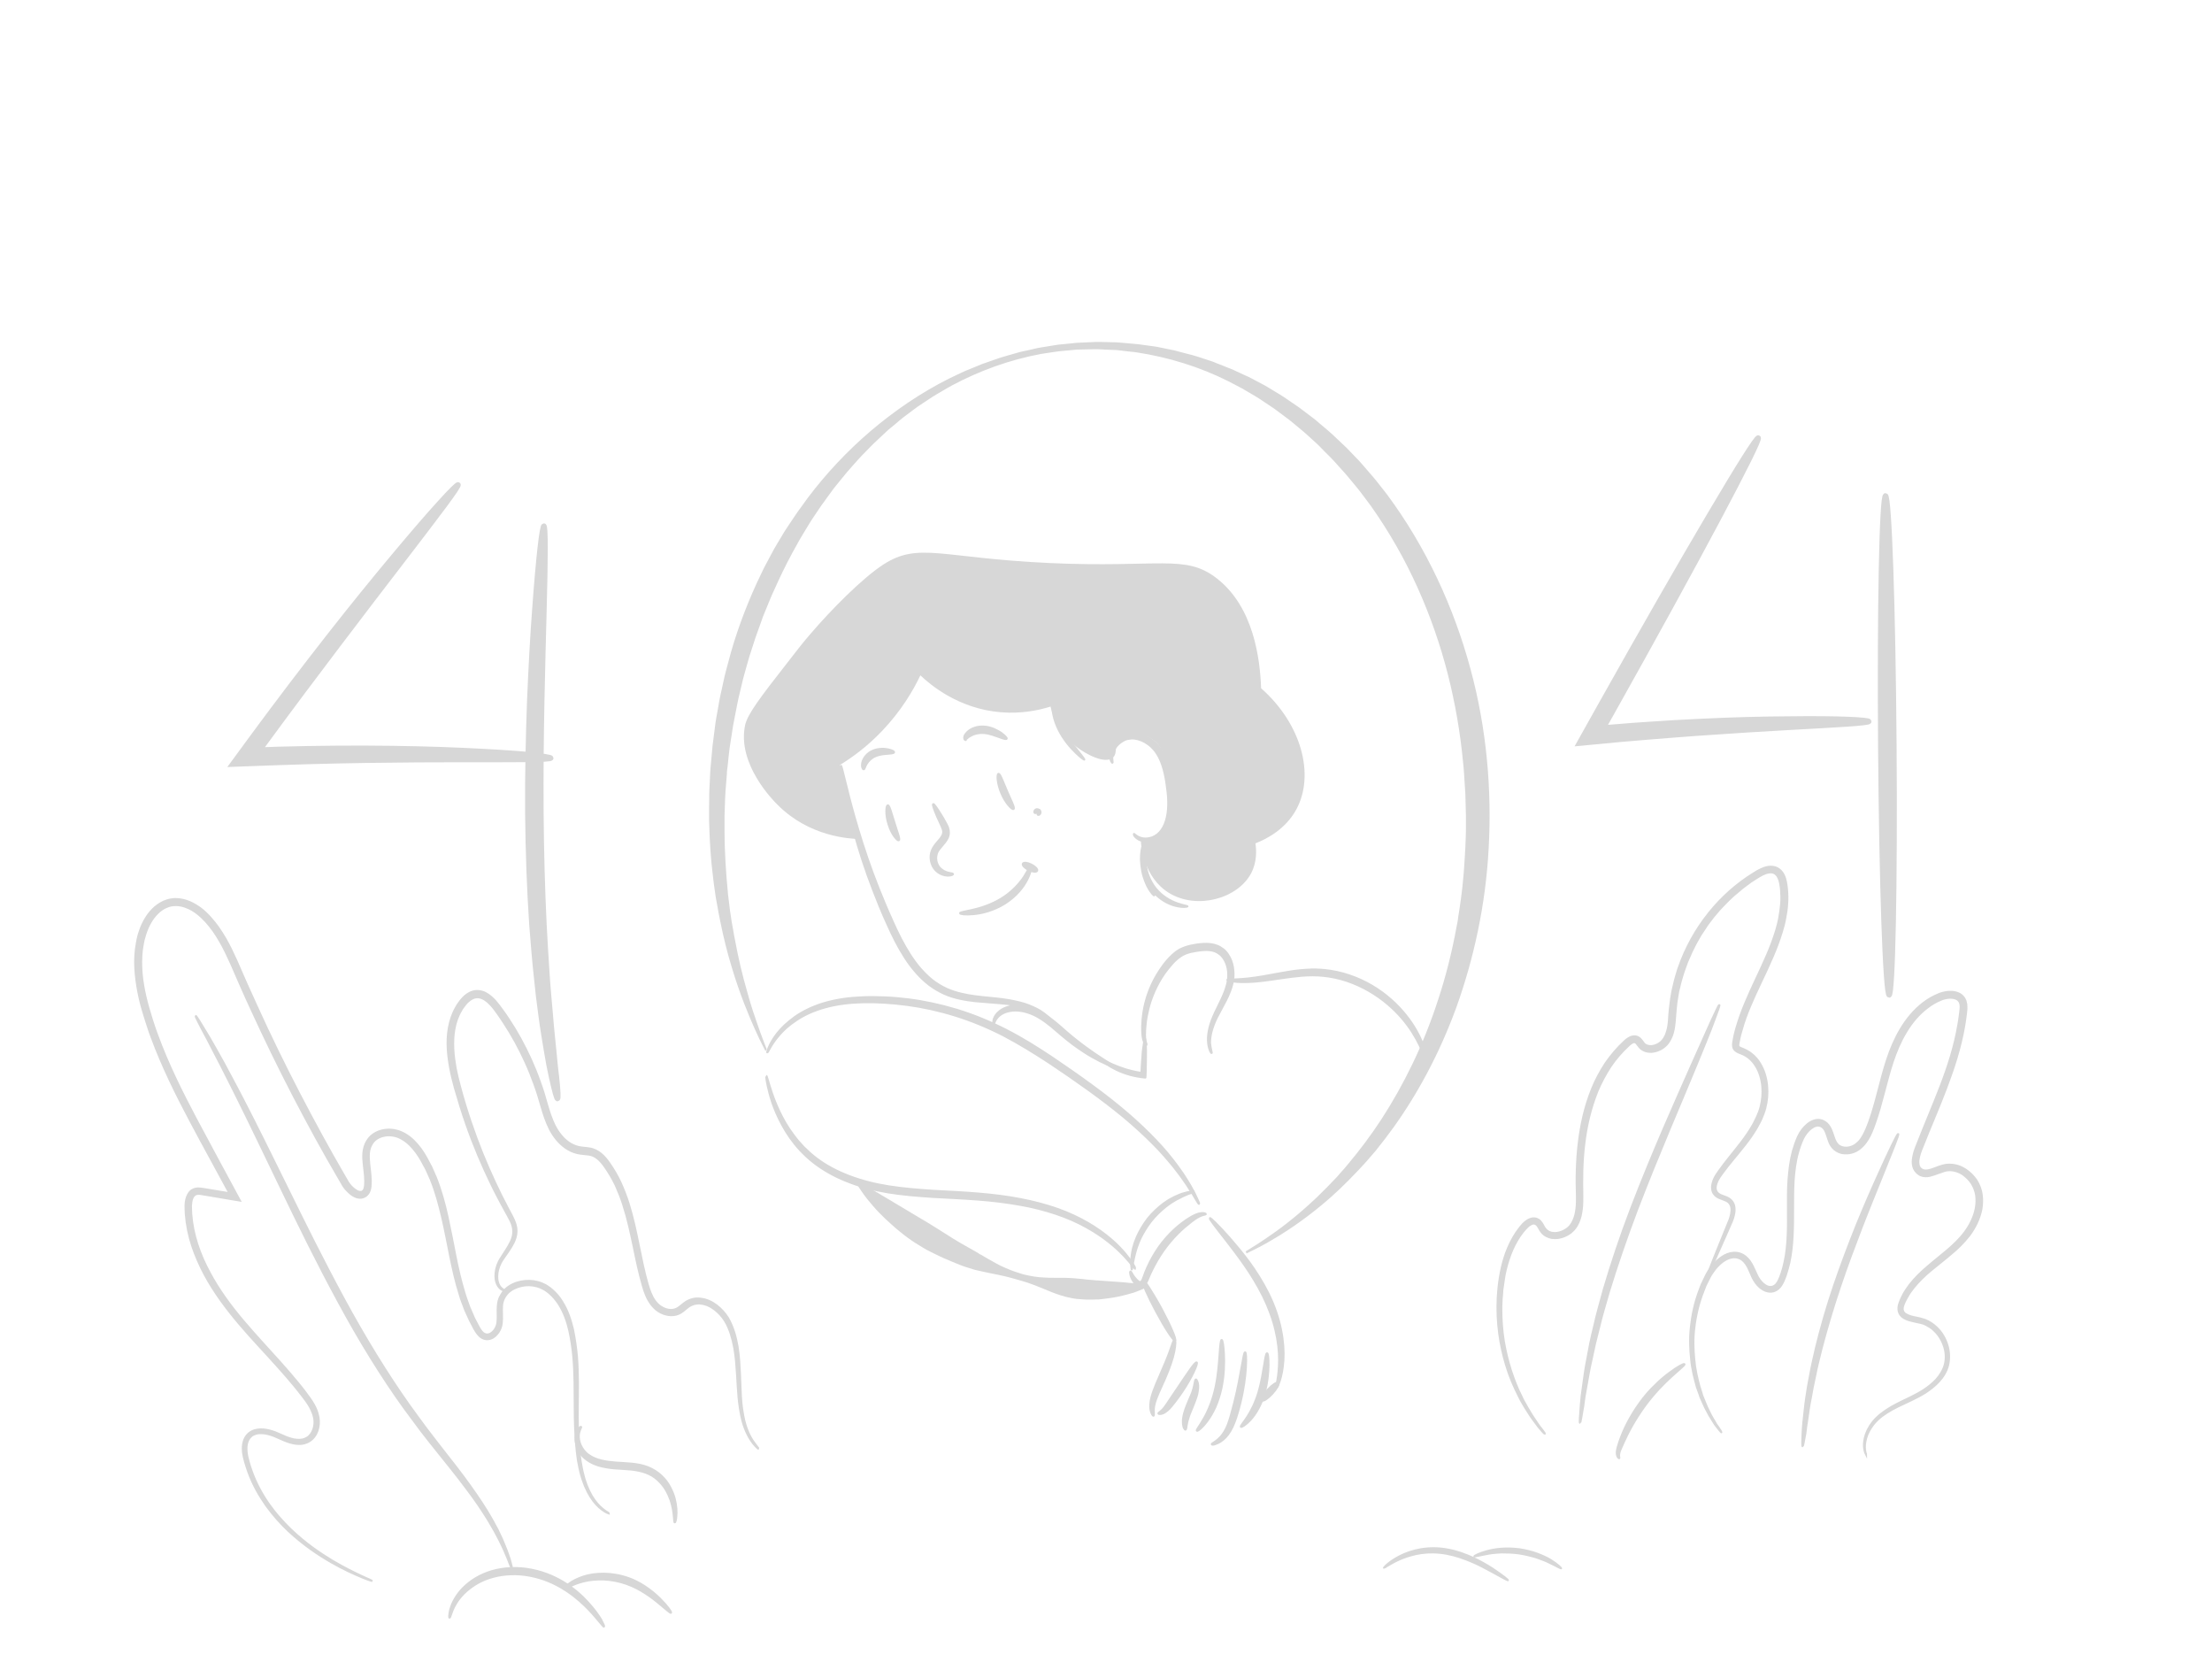 <svg width="571" height="431" viewBox="0 0 571 431" fill="none" xmlns="http://www.w3.org/2000/svg">
<path d="M216.777 197.439C219.912 195.54 223.831 192.709 227.714 188.624C232.701 183.392 235.765 178.125 237.582 174.291C240.076 176.656 247.379 182.926 258.387 183.822C263.766 184.252 268.219 183.285 271.176 182.353C271.889 185.005 273.599 189.412 277.731 192.637C280.332 194.68 285.177 197.224 287.208 195.576C288.704 194.393 287.386 192.064 289.024 190.451C290.841 188.66 294.867 189.125 297.432 190.81C300.104 192.601 300.816 195.468 301.814 199.625C302.954 204.319 303.844 208.081 301.814 211.736C299.819 215.284 296.221 216.717 294.511 217.255C294.582 218.186 295.188 226.464 301.814 230.477C309.01 234.849 319.519 231.911 322.975 225.353C324.507 222.415 324.329 219.405 324.079 217.649C327.036 216.502 331.917 213.958 334.66 208.834C339.398 200.055 336.085 186.94 325.54 177.623C325.255 169.847 323.581 156.732 314.211 149.351C305.982 142.865 299.32 146.627 270.784 145.301C242.926 144.011 237.154 139.819 228.07 145.66C222.37 149.351 214.247 157.735 209.474 163.29C207.407 165.655 205.876 167.625 203.275 170.994C196.364 179.845 192.944 184.288 192.338 187.155C190.236 197.152 199.534 206.541 200.746 207.723C208.904 215.929 219.271 216.466 221.907 216.538C220.161 210.16 218.451 203.781 216.777 197.439Z" fill="#D7D7D7"/>
<path d="M279.94 196.076C279.833 196.184 278.907 195.503 277.589 194.213C276.271 192.923 274.525 190.952 273.243 188.372C272.601 187.082 272.138 185.756 271.889 184.538C271.604 183.32 271.568 182.173 271.604 181.206C271.64 180.74 271.675 180.31 271.746 179.916C271.818 179.521 271.96 179.199 272.138 178.948C272.316 178.697 272.53 178.59 272.708 178.554C272.851 178.518 272.958 178.554 272.958 178.59C272.993 178.661 272.708 178.769 272.53 179.199C272.459 179.414 272.388 179.701 272.388 180.023C272.388 180.346 272.388 180.776 272.423 181.206C272.495 182.101 272.601 183.141 272.922 184.287C273.207 185.434 273.67 186.652 274.276 187.835C275.487 190.271 277.055 192.242 278.195 193.64C279.335 195.073 280.047 195.969 279.94 196.076ZM297.966 231.121C297.86 231.193 297.254 230.62 296.577 229.509C296.221 228.936 295.9 228.255 295.58 227.431C295.259 226.606 294.974 225.711 294.796 224.707C294.618 223.704 294.511 222.772 294.475 221.876C294.475 221.016 294.511 220.228 294.618 219.583C294.831 218.293 295.116 217.541 295.295 217.541C295.651 217.612 295.152 220.73 295.936 224.456C296.613 228.219 298.251 230.906 297.966 231.121ZM308.191 307.518C308.191 307.59 307.835 307.769 307.193 308.02C307.015 308.091 306.837 308.127 306.659 308.199C306.481 308.271 306.267 308.378 306.018 308.486C305.555 308.701 305.056 308.88 304.521 309.202C304.236 309.346 303.951 309.489 303.666 309.632C303.381 309.776 303.096 309.991 302.776 310.17C302.135 310.528 301.565 310.994 300.888 311.496C299.641 312.499 298.323 313.753 297.183 315.186C296.043 316.656 295.116 318.196 294.404 319.666C294.083 320.418 293.763 321.099 293.549 321.816C293.442 322.174 293.3 322.496 293.228 322.819C293.157 323.141 293.05 323.464 292.979 323.751C292.801 324.36 292.73 324.897 292.623 325.363C292.587 325.614 292.516 325.829 292.48 326.044C292.445 326.259 292.445 326.438 292.409 326.617C292.302 327.298 292.231 327.692 292.16 327.692C292.088 327.692 292.017 327.298 291.981 326.581C291.981 326.402 291.981 326.187 291.946 325.972C291.946 325.757 291.981 325.506 291.981 325.256C292.017 324.754 292.053 324.181 292.16 323.536C292.231 323.213 292.266 322.891 292.338 322.532C292.409 322.174 292.516 321.851 292.623 321.493C292.801 320.741 293.121 320.024 293.442 319.2C294.119 317.659 295.081 316.011 296.292 314.434C297.539 312.893 298.928 311.639 300.282 310.6C300.995 310.134 301.636 309.632 302.313 309.31C302.633 309.131 302.954 308.951 303.275 308.808C303.595 308.665 303.916 308.521 304.201 308.414C304.771 308.127 305.341 307.984 305.84 307.841C306.089 307.769 306.303 307.697 306.516 307.661C306.73 307.626 306.908 307.59 307.086 307.554C307.799 307.446 308.191 307.446 308.191 307.518ZM295.58 268.03C295.722 268.03 295.829 269.212 295.865 271.147C295.865 272.115 295.865 273.261 295.829 274.516C295.829 275.161 295.793 275.806 295.793 276.486C295.793 276.737 295.758 277.024 295.758 277.311C295.758 277.454 295.758 277.633 295.722 277.776V278.027V278.099C295.722 278.099 295.722 278.135 295.686 278.135H295.58C295.259 278.099 294.974 278.063 294.653 278.027C294.511 278.027 294.333 277.991 294.226 277.956L293.941 277.92C290.984 277.454 288.49 276.379 286.816 275.411C285.141 274.408 284.286 273.584 284.358 273.441C284.465 273.297 285.462 273.906 287.172 274.659C288.882 275.411 291.305 276.307 294.119 276.773C294.297 276.809 294.44 276.809 294.582 276.845C294.618 276.845 294.582 276.809 294.618 276.809V276.737C294.618 276.666 294.618 276.594 294.618 276.486C294.653 275.806 294.689 275.125 294.725 274.516C294.796 273.261 294.903 272.115 294.974 271.147C295.223 269.212 295.401 268.03 295.58 268.03Z" fill="#D7D7D7" stroke="#D7D7D7" stroke-width="0.43" stroke-miterlimit="10"/>
<path d="M306.588 233.918C306.588 234.061 305.412 234.276 303.595 233.846C302.669 233.631 301.6 233.237 300.531 232.592C299.463 231.947 298.358 231.051 297.432 229.94C296.506 228.794 295.9 227.539 295.508 226.357C295.116 225.174 294.974 224.028 294.938 223.096C294.903 221.197 295.366 220.086 295.508 220.122C295.686 220.158 295.544 221.269 295.758 223.024C295.971 224.744 296.684 227.145 298.323 229.224C299.997 231.302 302.17 232.484 303.809 233.058C305.448 233.667 306.588 233.739 306.588 233.918Z" fill="#D7D7D7" stroke="#D7D7D7" stroke-width="0.43" stroke-miterlimit="10"/>
<path d="M295.865 332.28C295.58 332.424 295.294 332.531 295.009 332.674C294.724 332.818 294.44 332.925 294.155 333.033C293.585 333.248 293.014 333.499 292.444 333.678H292.266C292.409 333.678 292.266 333.714 292.231 333.714L292.088 333.749L291.768 333.857L291.126 334.036C290.699 334.144 290.271 334.251 289.844 334.359C288.989 334.574 288.134 334.753 287.243 334.896C286.388 335.039 285.498 335.147 284.607 335.254L283.93 335.326L283.61 335.362H283.431H283.36H283.325H283.289H283.218L281.935 335.398H280.653C280.19 335.398 279.726 335.362 279.299 335.326C278.836 335.29 278.373 335.254 277.91 335.219C277.446 335.183 277.019 335.075 276.591 335.004C275.701 334.824 274.846 334.645 273.991 334.359C273.136 334.072 272.281 333.821 271.461 333.463C270.642 333.14 269.823 332.818 269.003 332.459C268.184 332.101 267.365 331.814 266.545 331.492C265.726 331.169 264.906 330.919 264.087 330.668C263.268 330.417 262.413 330.202 261.593 329.951C260.774 329.7 259.919 329.521 259.064 329.306C258.209 329.127 257.354 328.912 256.499 328.769L253.934 328.231C253.506 328.124 253.079 328.052 252.651 327.944L252.01 327.801L251.69 327.729C251.511 327.658 251.618 327.729 251.654 327.729H251.725L251.333 327.622C250.585 327.407 249.801 327.156 249.053 326.905C248.305 326.654 247.557 326.368 246.809 326.045C246.061 325.759 245.348 325.436 244.6 325.114L243.496 324.648L242.427 324.146C241.715 323.788 240.966 323.465 240.29 323.107C239.577 322.749 238.865 322.39 238.188 321.96C237.511 321.566 236.834 321.136 236.157 320.706C235.48 320.276 234.839 319.81 234.198 319.344C233.556 318.879 232.915 318.377 232.31 317.875C231.704 317.374 231.063 316.872 230.493 316.334C229.887 315.797 229.317 315.295 228.711 314.722C228.141 314.184 227.571 313.611 227.001 313.038C226.467 312.464 225.897 311.891 225.398 311.282C224.864 310.673 224.365 310.064 223.866 309.454C223.368 308.845 222.905 308.164 222.441 307.519C221.978 306.874 221.551 306.194 221.123 305.477L221.515 305.047C221.871 305.226 222.228 305.405 222.584 305.584C222.94 305.764 223.261 305.979 223.617 306.158L225.648 307.304L227.643 308.487L229.638 309.669L237.44 314.328C238.081 314.722 238.722 315.08 239.363 315.474C240.005 315.869 240.646 316.263 241.287 316.657L245.099 319.058L246.061 319.667L247.023 320.24C247.664 320.634 248.305 321.029 248.982 321.387L250.941 322.498C251.618 322.856 252.26 323.25 252.901 323.644L252.58 323.537C252.83 323.609 253.115 323.788 253.15 323.788L253.435 323.931L253.97 324.254L255.074 324.899C255.822 325.329 256.57 325.723 257.318 326.153C258.066 326.547 258.85 326.941 259.634 327.264C260.418 327.622 261.201 327.909 262.021 328.195C262.413 328.339 262.84 328.482 263.232 328.589C263.624 328.733 264.051 328.84 264.443 328.948C265.263 329.163 266.118 329.306 266.937 329.449C267.792 329.593 268.647 329.664 269.502 329.7C270.357 329.772 271.212 329.772 272.067 329.772C272.495 329.772 272.922 329.808 273.35 329.772C273.777 329.772 274.205 329.772 274.596 329.772C275.451 329.808 276.271 329.808 277.09 329.879C277.482 329.915 277.91 329.951 278.301 329.987C278.693 330.023 279.085 330.059 279.477 330.094L280.653 330.238L281.935 330.345L283.218 330.453C283.182 330.453 283.289 330.453 283.146 330.453H283.182H283.218H283.289H283.431L283.752 330.489L284.358 330.524L286.851 330.704C287.706 330.775 288.526 330.811 289.381 330.883C289.808 330.919 290.236 330.954 290.663 330.99L291.305 331.062L291.625 331.098H291.768C291.839 331.098 291.803 331.098 292.053 331.098H291.875C292.48 331.134 293.086 331.205 293.691 331.277C294.012 331.313 294.297 331.349 294.618 331.42C294.938 331.456 295.223 331.528 295.544 331.564L295.865 332.28Z" fill="#D7D7D7"/>
<path d="M197.575 271.223C197.575 271.223 197.326 270.757 196.863 269.825C196.649 269.359 196.364 268.786 196.008 268.105C195.687 267.424 195.331 266.6 194.903 265.704C193.264 262.049 190.984 256.639 188.847 249.472C187.743 245.889 186.745 241.875 185.854 237.432C185.641 236.321 185.391 235.21 185.213 234.028C185.106 233.454 184.999 232.845 184.893 232.272C184.786 231.699 184.679 231.089 184.608 230.48C184.429 229.262 184.251 228.044 184.109 226.789C183.966 225.535 183.824 224.245 183.681 222.955C183.574 221.665 183.432 220.339 183.361 218.978C183.289 217.616 183.183 216.254 183.147 214.857C183.111 214.176 183.111 213.459 183.076 212.743C183.076 212.384 183.04 212.026 183.04 211.668V211.13V210.557C183.04 209.159 183.04 207.726 183.076 206.257C183.04 204.824 183.147 203.319 183.218 201.778C183.254 201.025 183.289 200.237 183.325 199.484C183.361 199.09 183.361 198.732 183.396 198.338C183.432 197.944 183.468 197.585 183.503 197.191C183.646 195.65 183.788 194.109 183.931 192.533C184.109 190.956 184.323 189.379 184.536 187.767C184.714 186.154 185.035 184.542 185.32 182.929C185.463 182.105 185.605 181.317 185.748 180.493C185.89 179.669 186.104 178.844 186.282 178.02C186.46 177.196 186.638 176.372 186.816 175.548C186.923 175.118 186.994 174.724 187.101 174.294C187.208 173.864 187.315 173.469 187.422 173.039C187.885 171.391 188.313 169.707 188.776 168.023C190.735 161.322 193.336 154.549 196.578 147.884C196.791 147.454 196.969 147.06 197.183 146.63C197.397 146.236 197.611 145.806 197.824 145.412C198.252 144.588 198.715 143.764 199.143 142.939C199.356 142.509 199.606 142.115 199.819 141.685C200.069 141.291 200.318 140.861 200.532 140.467C201.031 139.643 201.494 138.854 201.993 138.03C202.242 137.636 202.456 137.206 202.741 136.812L203.524 135.629C204.059 134.841 204.593 134.017 205.128 133.229C205.662 132.404 206.232 131.652 206.802 130.864C207.372 130.075 207.942 129.287 208.512 128.499C213.179 122.299 218.629 116.459 224.757 111.227C230.884 106.031 237.653 101.373 245.028 97.682C245.954 97.252 246.88 96.786 247.806 96.356L249.196 95.711L250.621 95.138C251.583 94.744 252.544 94.35 253.506 93.955C254.468 93.597 255.466 93.275 256.463 92.916C258.423 92.2 260.418 91.662 262.448 91.089L263.196 90.874C263.446 90.802 263.695 90.766 263.944 90.695L265.476 90.372L267.008 90.014L267.792 89.835L268.184 89.763L268.576 89.691C269.609 89.512 270.642 89.369 271.675 89.189L273.243 88.939L274.81 88.795C275.843 88.688 276.912 88.58 277.945 88.473C279.014 88.401 280.047 88.401 281.116 88.329L282.683 88.258H283.075H283.289H283.503H284.286C285.319 88.294 286.388 88.294 287.421 88.329C288.454 88.329 289.523 88.473 290.592 88.544L292.195 88.688L292.979 88.76C293.264 88.795 293.513 88.795 293.763 88.831L296.933 89.261C297.468 89.333 298.002 89.404 298.501 89.476L300.068 89.799L303.203 90.444C304.236 90.695 305.269 90.981 306.303 91.268L307.87 91.662C308.404 91.805 308.903 91.984 309.402 92.128L312.466 93.131C312.964 93.275 313.463 93.49 313.962 93.704L315.458 94.278L316.954 94.887C317.204 94.995 317.453 95.066 317.703 95.174L318.451 95.496L321.372 96.858L322.12 97.18C322.369 97.288 322.583 97.431 322.833 97.539L324.258 98.291L325.683 99.044C326.146 99.294 326.644 99.545 327.108 99.832L329.886 101.516C330.349 101.803 330.813 102.054 331.276 102.376L332.594 103.272L335.266 105.099C336.121 105.744 336.976 106.389 337.831 107.034C338.686 107.679 339.576 108.324 340.36 109.041L342.818 111.119L343.424 111.657C343.638 111.836 343.816 112.015 344.029 112.194L345.205 113.305C345.989 114.058 346.773 114.774 347.556 115.527L349.801 117.856L350.905 119.003C351.261 119.397 351.618 119.791 351.974 120.221C352.686 121.045 353.363 121.834 354.076 122.658L354.61 123.267C354.788 123.482 354.931 123.697 355.109 123.876L356.106 125.13C356.748 125.954 357.424 126.814 358.066 127.639C368.219 141.327 375.308 156.843 379.548 172.502C383.823 188.161 385.105 204.035 384.286 218.834C383.502 233.741 380.367 247.573 376.021 259.756C371.603 271.939 365.832 282.439 359.74 290.931C358.956 291.97 358.208 293.01 357.424 294.049C356.641 295.052 355.857 296.019 355.109 296.987C354.325 297.919 353.541 298.814 352.758 299.71C352.366 300.176 351.974 300.57 351.582 301C351.19 301.43 350.798 301.86 350.406 302.254C347.307 305.551 344.279 308.418 341.429 310.783C335.693 315.584 330.67 318.702 327.214 320.673C326.324 321.139 325.576 321.604 324.899 321.927C324.222 322.249 323.652 322.536 323.189 322.787C322.263 323.253 321.799 323.468 321.799 323.468L321.55 322.966C321.55 322.966 322.013 322.679 322.868 322.142C323.296 321.891 323.83 321.533 324.471 321.139C325.113 320.744 325.825 320.243 326.644 319.705C329.922 317.52 334.589 314.079 339.897 309.027C340.538 308.382 341.215 307.737 341.892 307.056C342.248 306.734 342.569 306.375 342.925 306.017C343.281 305.659 343.602 305.3 343.958 304.942C344.314 304.584 344.671 304.225 345.027 303.831C345.383 303.437 345.704 303.043 346.06 302.649C346.773 301.86 347.485 301.072 348.162 300.212C350.976 296.844 353.862 293.045 356.641 288.781C362.163 280.253 367.364 269.969 371.211 258.072C373.171 252.159 374.774 245.853 375.985 239.224C376.056 238.794 376.128 238.399 376.234 237.969C376.306 237.539 376.377 237.145 376.413 236.715C376.555 235.891 376.662 235.031 376.804 234.207C376.947 233.383 377.018 232.523 377.161 231.663C377.268 230.803 377.374 229.943 377.481 229.083C377.553 228.223 377.659 227.363 377.731 226.467C377.802 225.607 377.909 224.711 377.944 223.851C378.051 222.095 378.194 220.304 378.265 218.548C378.301 217.652 378.336 216.792 378.372 215.896C378.408 215 378.408 214.069 378.408 213.137C378.408 212.671 378.408 212.205 378.408 211.739V211.059V210.414C378.372 209.518 378.372 208.586 378.336 207.69C378.301 206.759 378.301 205.863 378.265 204.931C378.194 203.999 378.158 203.104 378.087 202.172C378.016 201.24 377.98 200.309 377.909 199.377C377.873 198.911 377.838 198.445 377.802 197.979C377.766 197.514 377.695 197.048 377.659 196.582C376.947 189.129 375.664 181.568 373.741 174.007C371.817 166.482 369.216 158.957 365.939 151.683C362.661 144.373 358.636 137.314 353.933 130.649C353.328 129.824 352.722 129 352.116 128.212L351.19 126.994C351.048 126.779 350.869 126.599 350.727 126.384L350.228 125.775C349.587 124.987 348.91 124.199 348.269 123.41C347.948 123.016 347.628 122.622 347.271 122.228L346.238 121.081L344.172 118.788C343.459 118.035 342.747 117.319 341.999 116.602L340.93 115.491C340.752 115.312 340.574 115.133 340.396 114.954L339.826 114.416L337.546 112.338C336.798 111.621 335.978 110.976 335.194 110.331C334.411 109.686 333.627 109.005 332.808 108.36L330.314 106.497L329.067 105.565C328.639 105.279 328.212 104.992 327.784 104.705L325.219 102.985C324.792 102.699 324.329 102.448 323.901 102.161L322.548 101.373L321.194 100.584C320.98 100.441 320.766 100.298 320.517 100.19L319.84 99.832L317.097 98.399C309.687 94.672 301.636 92.2 293.442 90.945C293.193 90.909 292.943 90.874 292.658 90.838L291.874 90.766L290.343 90.587L288.811 90.408C288.561 90.372 288.312 90.336 288.027 90.336L287.243 90.3C286.21 90.264 285.141 90.229 284.108 90.157L283.324 90.121H283.146H282.968H282.576L281.044 90.157C280.011 90.193 278.978 90.193 277.945 90.229C276.912 90.336 275.879 90.408 274.881 90.515L273.349 90.659C272.851 90.73 272.316 90.802 271.818 90.874C270.784 91.017 269.787 91.196 268.754 91.34C260.667 92.844 252.936 95.639 245.811 99.438C244.921 99.904 244.066 100.441 243.175 100.943L241.893 101.695L241.251 102.089C241.038 102.233 240.824 102.376 240.61 102.484C239.791 103.021 238.936 103.594 238.116 104.132C237.689 104.419 237.297 104.669 236.869 104.956L235.658 105.852C234.874 106.461 234.055 107.034 233.271 107.644C232.488 108.253 231.739 108.898 230.991 109.543L229.851 110.474C229.459 110.797 229.103 111.084 228.747 111.442C228.034 112.123 227.322 112.768 226.609 113.449L225.541 114.452C225.184 114.81 224.864 115.133 224.508 115.491C223.831 116.172 223.154 116.889 222.477 117.569C221.8 118.25 221.194 119.003 220.518 119.719C219.876 120.436 219.235 121.153 218.629 121.869C218.024 122.622 217.418 123.374 216.813 124.091C216.207 124.844 215.601 125.56 215.031 126.313C214.461 127.065 213.927 127.854 213.357 128.606L212.538 129.753L212.11 130.326L211.718 130.899C211.184 131.688 210.685 132.476 210.151 133.229C209.616 134.017 209.118 134.769 208.654 135.558C208.191 136.346 207.693 137.134 207.229 137.923L206.517 139.105C206.303 139.499 206.089 139.894 205.84 140.324C204.023 143.513 202.384 146.738 200.888 149.963C200.532 150.787 200.14 151.575 199.784 152.399C199.428 153.188 199.036 154.012 198.715 154.836C198.394 155.66 198.038 156.449 197.718 157.273C197.539 157.667 197.397 158.097 197.219 158.491L196.969 159.1L196.756 159.709C196.15 161.358 195.58 162.97 195.01 164.583C194.476 166.195 193.977 167.808 193.443 169.42C192.944 171.033 192.552 172.645 192.089 174.222C191.982 174.616 191.875 175.01 191.768 175.404C191.661 175.799 191.59 176.193 191.483 176.623C191.305 177.411 191.091 178.199 190.913 179.024C190.735 179.812 190.521 180.6 190.379 181.389C190.236 182.177 190.058 182.965 189.916 183.754C189.631 185.33 189.274 186.871 189.061 188.412C188.847 189.953 188.562 191.494 188.348 192.999C188.17 194.504 187.992 196.009 187.849 197.514C187.814 197.872 187.778 198.266 187.707 198.624C187.671 198.983 187.636 199.377 187.636 199.735C187.564 200.452 187.529 201.204 187.458 201.921C187.351 203.39 187.208 204.788 187.173 206.257C187.137 207.69 187.066 209.124 187.03 210.557V211.023V211.524C187.03 211.883 187.03 212.205 187.03 212.564C187.03 213.244 187.03 213.925 187.03 214.606C187.03 215.968 187.066 217.294 187.101 218.619C187.173 219.945 187.208 221.235 187.279 222.489C187.351 223.779 187.458 224.998 187.529 226.252C187.6 227.47 187.778 228.689 187.849 229.871C187.885 230.48 187.956 231.054 188.028 231.627C188.099 232.2 188.17 232.774 188.241 233.347C188.348 234.494 188.526 235.604 188.704 236.715C188.776 237.253 188.847 237.79 188.954 238.328C189.061 238.865 189.132 239.403 189.239 239.904C189.417 240.944 189.595 241.983 189.809 242.986C190.023 243.989 190.201 244.957 190.379 245.889C190.593 246.82 190.806 247.752 190.984 248.648C191.163 249.544 191.412 250.404 191.626 251.264C191.839 252.124 192.018 252.948 192.267 253.736C192.73 255.313 193.086 256.818 193.514 258.179C193.728 258.86 193.906 259.541 194.119 260.15C194.298 260.795 194.511 261.369 194.725 261.978C195.117 263.124 195.438 264.164 195.794 265.095C196.114 266.027 196.399 266.851 196.684 267.568C196.969 268.284 197.183 268.858 197.361 269.359C197.718 270.327 197.931 270.829 197.931 270.829L197.575 271.223Z" fill="#D7D7D7"/>
<path d="M271.354 263.339C271.247 263.447 270.357 262.444 268.255 261.369C267.222 260.831 265.868 260.294 264.265 259.864C262.662 259.434 260.774 259.111 258.672 258.932C256.57 258.717 254.219 258.609 251.725 258.359C249.231 258.072 246.488 257.642 243.78 256.459C242.462 255.85 241.144 255.098 239.897 254.166C238.686 253.234 237.546 252.159 236.513 250.977C234.411 248.612 232.701 245.817 231.169 242.879C230.421 241.409 229.709 239.94 229.067 238.471C228.39 237.002 227.785 235.569 227.179 234.135C226.004 231.269 224.935 228.474 223.973 225.822C222.049 220.447 220.66 215.538 219.591 211.345C218.558 207.189 217.881 203.749 217.489 201.384C217.097 199.019 216.955 197.693 217.062 197.657C217.169 197.621 217.489 198.911 218.059 201.24C218.629 203.569 219.449 206.938 220.624 211.059C221.8 215.179 223.296 220.017 225.255 225.32C226.253 227.972 227.322 230.731 228.533 233.562C229.139 234.959 229.744 236.393 230.421 237.862C231.062 239.295 231.739 240.764 232.487 242.198C233.984 245.064 235.622 247.752 237.582 250.009C238.579 251.12 239.612 252.159 240.752 253.055C241.892 253.915 243.068 254.632 244.315 255.205C246.773 256.316 249.409 256.818 251.832 257.14C254.29 257.463 256.641 257.606 258.743 257.893C260.88 258.179 262.804 258.574 264.443 259.075C266.082 259.613 267.435 260.258 268.469 260.867C269.502 261.512 270.214 262.157 270.677 262.587C271.176 263.017 271.39 263.304 271.354 263.339ZM245.989 225.571C246.025 225.679 245.704 225.858 245.099 225.929C244.493 226.001 243.531 225.929 242.498 225.32C241.999 225.034 241.5 224.604 241.073 223.994C240.681 223.421 240.396 222.669 240.289 221.88C240.182 221.092 240.254 220.232 240.61 219.408C240.966 218.584 241.5 217.903 242.035 217.294C242.569 216.684 243.032 216.147 243.282 215.609C243.424 215.359 243.495 215.072 243.495 214.821C243.531 214.57 243.495 214.319 243.389 214.033C243.21 213.495 242.925 212.886 242.676 212.349C242.427 211.775 242.177 211.274 241.964 210.808C241.144 208.909 240.717 207.654 240.895 207.547C241.073 207.439 241.821 208.514 242.925 210.306C243.21 210.736 243.495 211.238 243.78 211.775C243.923 212.026 244.101 212.313 244.244 212.599C244.422 212.886 244.564 213.209 244.707 213.603C244.992 214.355 245.027 215.43 244.6 216.254C244.208 217.079 243.638 217.724 243.139 218.297C242.605 218.906 242.177 219.444 241.928 219.981C241.679 220.554 241.607 221.164 241.643 221.737C241.679 222.31 241.857 222.848 242.106 223.314C242.355 223.779 242.676 224.138 243.068 224.424C243.78 224.998 244.564 225.213 245.099 225.32C245.633 225.428 245.954 225.464 245.989 225.571Z" fill="#D7D7D7" stroke="#D7D7D7" stroke-width="0.559" stroke-miterlimit="10"/>
<path d="M266.117 223.454C266.296 223.49 266.189 224.887 265.191 226.894C264.692 227.897 263.98 229.008 263.018 230.083C262.056 231.194 260.809 232.233 259.384 233.165C256.499 234.956 253.47 235.709 251.333 235.888C249.16 236.103 247.842 235.888 247.842 235.673C247.842 235.458 249.16 235.279 251.19 234.813C253.221 234.347 255.964 233.487 258.636 231.839C261.272 230.191 263.196 228.041 264.336 226.321C265.405 224.636 265.904 223.382 266.117 223.454ZM232.024 216.825C231.846 216.932 231.419 216.574 230.884 215.857C230.35 215.141 229.78 214.03 229.388 212.74C228.96 211.45 228.818 210.196 228.818 209.336C228.818 208.44 228.96 207.902 229.174 207.866C229.602 207.831 230.065 209.873 230.849 212.274C231.561 214.675 232.38 216.61 232.024 216.825ZM261.629 208.762C261.45 208.87 260.987 208.547 260.382 207.831C259.776 207.114 259.064 206.039 258.529 204.749C257.959 203.459 257.674 202.169 257.567 201.273C257.46 200.341 257.567 199.768 257.746 199.732C258.173 199.661 258.85 201.739 259.919 204.176C260.952 206.576 261.985 208.511 261.629 208.762ZM230.777 194.142C230.742 194.357 230.136 194.429 229.245 194.501C228.319 194.572 227.108 194.644 225.968 195.146C225.398 195.361 224.935 195.719 224.543 196.077C224.151 196.436 223.866 196.83 223.652 197.188C223.225 197.905 223.189 198.478 222.94 198.514C222.833 198.514 222.726 198.406 222.619 198.084C222.512 197.797 222.512 197.331 222.619 196.794C222.869 195.719 223.795 194.393 225.362 193.748C226.11 193.426 226.894 193.318 227.535 193.282C228.212 193.246 228.818 193.354 229.281 193.426C230.243 193.641 230.777 193.927 230.777 194.142ZM259.847 190.631C259.74 190.81 259.064 190.631 258.03 190.236C256.997 189.878 255.608 189.305 254.112 189.161C253.364 189.09 252.651 189.161 252.01 189.305C251.369 189.448 250.834 189.699 250.407 189.95C250.3 190.021 250.193 190.093 250.122 190.129C250.05 190.201 249.944 190.236 249.872 190.308C249.801 190.38 249.694 190.451 249.623 190.523L249.587 190.559C249.587 190.559 249.552 190.595 249.587 190.559H249.552C249.516 190.559 249.516 190.595 249.48 190.595C249.409 190.666 249.374 190.738 249.338 190.738C249.338 190.774 249.302 190.774 249.302 190.81C249.302 190.846 249.338 190.881 249.338 190.881C249.338 190.917 249.302 190.917 249.302 190.953C249.267 190.989 249.195 190.989 249.124 190.917C248.982 190.81 248.91 190.595 248.91 190.38C248.91 190.308 248.91 190.272 248.946 190.201C248.946 190.165 248.982 190.129 248.982 190.093V190.057C249.017 190.021 248.982 190.021 248.982 190.021V189.986C249.017 189.914 249.089 189.806 249.124 189.699C249.195 189.591 249.267 189.484 249.374 189.341C249.48 189.233 249.552 189.126 249.659 189.018C250.086 188.588 250.727 188.122 251.511 187.871C252.295 187.585 253.185 187.477 254.147 187.549C255.074 187.621 255.929 187.871 256.641 188.194C257.354 188.516 257.959 188.839 258.422 189.161C259.455 189.95 259.919 190.451 259.847 190.631Z" fill="#D7D7D7" stroke="#D7D7D7" stroke-width="0.559" stroke-miterlimit="10"/>
<path d="M265.551 224.493C266.556 224.993 267.52 225.096 267.703 224.724C267.886 224.351 267.22 223.644 266.214 223.144C265.209 222.644 264.246 222.54 264.062 222.913C263.879 223.285 264.546 223.993 265.551 224.493Z" fill="#D7D7D7" stroke="#D7D7D7" stroke-width="0.559" stroke-miterlimit="10"/>
<path d="M293.05 327.409C292.943 327.481 292.053 326.119 290.058 324.005C289.06 322.966 287.778 321.711 286.139 320.457C284.536 319.167 282.576 317.877 280.332 316.623C278.052 315.369 275.487 314.222 272.601 313.255C269.716 312.287 266.545 311.463 263.196 310.89C259.812 310.281 256.249 309.851 252.509 309.564C248.768 309.277 244.885 309.098 240.895 308.883C236.905 308.632 232.986 308.31 229.246 307.701C225.505 307.091 221.907 306.16 218.629 304.834C215.352 303.544 212.395 301.86 209.937 299.925C208.69 298.957 207.586 297.882 206.588 296.843C205.591 295.768 204.736 294.693 203.952 293.582C202.42 291.396 201.316 289.246 200.461 287.311C199.606 285.376 199.071 283.656 198.679 282.223C198.288 280.79 198.074 279.679 197.931 278.891C197.824 278.138 197.789 277.708 197.824 277.708C197.931 277.672 198.288 279.285 199.214 282.044C199.677 283.406 200.318 285.09 201.209 286.953C202.099 288.816 203.239 290.859 204.807 292.937C205.555 293.976 206.446 295.016 207.408 296.019C208.405 297.022 209.474 297.99 210.685 298.921C213.072 300.749 215.958 302.29 219.128 303.508C222.299 304.726 225.79 305.622 229.459 306.196C233.129 306.769 237.012 307.091 240.966 307.342C244.921 307.557 248.839 307.736 252.616 308.059C256.392 308.381 260.026 308.811 263.446 309.492C266.866 310.137 270.072 310.997 273.029 312.036C275.95 313.076 278.586 314.33 280.866 315.656C283.146 316.981 285.106 318.415 286.709 319.776C288.312 321.138 289.559 322.464 290.521 323.611C291.447 324.757 292.124 325.689 292.551 326.37C292.908 327.015 293.086 327.373 293.05 327.409ZM309.509 310.675C309.473 310.711 309.188 310.316 308.725 309.528C308.511 309.134 308.226 308.668 307.87 308.095C307.514 307.557 307.086 306.912 306.659 306.196C306.445 305.837 306.16 305.443 305.911 305.085C305.626 304.691 305.341 304.296 305.056 303.866C304.771 303.436 304.45 303.006 304.094 302.576C303.738 302.146 303.381 301.681 303.025 301.179C301.493 299.316 299.712 297.201 297.539 295.051C295.401 292.901 292.908 290.608 290.164 288.315C287.386 286.021 284.358 283.692 281.08 281.327C277.803 278.962 274.311 276.561 270.642 274.125C266.973 271.724 263.089 269.323 258.993 267.173C254.86 265.059 250.656 263.339 246.488 262.049C242.32 260.759 238.188 259.863 234.198 259.326C226.253 258.286 218.879 258.322 213.072 259.935C210.151 260.723 207.657 261.87 205.662 263.196C204.664 263.841 203.774 264.521 202.99 265.202C202.242 265.883 201.565 266.564 201.031 267.209C199.926 268.499 199.214 269.61 198.786 270.398C198.537 270.792 198.394 271.079 198.288 271.294C198.181 271.509 198.109 271.581 198.074 271.581C198.038 271.581 198.074 271.437 198.145 271.222C198.216 271.007 198.323 270.649 198.501 270.255C198.858 269.431 199.499 268.212 200.568 266.815C201.102 266.134 201.743 265.417 202.527 264.665C203.311 263.948 204.201 263.196 205.199 262.479C207.229 261.046 209.794 259.791 212.787 258.896C214.283 258.466 215.886 258.107 217.561 257.856C219.235 257.606 220.981 257.462 222.833 257.391C224.65 257.319 226.538 257.355 228.462 257.426C230.386 257.498 232.381 257.677 234.411 257.928C238.473 258.43 242.676 259.326 246.951 260.616C251.191 261.906 255.501 263.661 259.705 265.811C263.909 267.961 267.792 270.398 271.497 272.871C275.166 275.343 278.658 277.78 281.935 280.181C285.213 282.581 288.276 284.982 291.019 287.347C293.763 289.712 296.221 292.041 298.358 294.299C300.496 296.521 302.277 298.706 303.738 300.677C304.094 301.179 304.45 301.645 304.771 302.111C305.091 302.576 305.412 303.006 305.697 303.472C305.982 303.902 306.267 304.332 306.516 304.762C306.766 305.156 307.015 305.551 307.229 305.945C307.656 306.697 308.013 307.378 308.333 307.951C308.618 308.561 308.868 309.062 309.046 309.456C309.402 310.209 309.58 310.639 309.509 310.675Z" fill="#D7D7D7" stroke="#D7D7D7" stroke-width="0.559" stroke-miterlimit="10"/>
<path d="M311.254 313.323C311.254 313.431 310.827 313.431 310.15 313.681C309.473 313.932 308.582 314.434 307.514 315.294C306.445 316.118 305.234 317.121 303.987 318.376C302.74 319.63 301.493 321.099 300.317 322.747C299.142 324.431 298.18 326.116 297.396 327.692C297.004 328.481 296.648 329.269 296.363 329.986C296.22 330.344 296.042 330.774 295.757 331.132C295.615 331.311 295.472 331.491 295.223 331.67C295.009 331.813 294.724 331.921 294.475 331.956C294.225 331.992 293.976 331.921 293.727 331.813C293.513 331.706 293.37 331.598 293.228 331.455C292.979 331.204 292.8 330.953 292.622 330.738C292.302 330.272 292.088 329.806 291.945 329.412C291.696 328.624 291.732 328.194 291.803 328.158C291.91 328.122 292.088 328.516 292.48 329.161C292.694 329.484 292.943 329.842 293.299 330.201C293.477 330.38 293.691 330.595 293.869 330.738C293.976 330.81 294.083 330.881 294.154 330.881C294.225 330.917 294.297 330.917 294.404 330.881C294.546 330.846 294.653 330.774 294.831 330.487C294.974 330.236 295.08 329.914 295.223 329.556C295.508 328.767 295.793 327.943 296.185 327.119C296.933 325.435 297.93 323.643 299.142 321.887C300.389 320.131 301.742 318.626 303.096 317.372C304.45 316.118 305.804 315.115 306.979 314.398C308.155 313.646 309.259 313.18 310.079 313.108C310.827 313.037 311.29 313.251 311.254 313.323Z" fill="#D7D7D7" stroke="#D7D7D7" stroke-width="0.559" stroke-miterlimit="10"/>
<path d="M303.31 345.896C302.954 346.111 300.781 342.814 298.501 338.55C297.361 336.436 296.399 334.465 295.757 332.996C295.615 332.638 295.472 332.315 295.366 331.993C295.259 331.706 295.116 331.383 295.116 331.097C295.116 330.81 295.187 330.595 295.33 330.488C295.437 330.38 295.579 330.416 295.615 330.416C295.651 330.452 295.651 330.488 295.615 330.559C295.579 330.667 295.615 330.81 295.686 330.953C295.757 331.133 295.9 331.276 296.078 331.563C296.256 331.813 296.47 332.1 296.684 332.458C297.539 333.784 298.679 335.683 299.819 337.798C302.134 342.098 303.666 345.717 303.31 345.896Z" fill="#D7D7D7" stroke="#D7D7D7" stroke-width="0.559" stroke-miterlimit="10"/>
<path d="M297.788 365.356C297.717 365.392 297.467 365.177 297.254 364.639C297.04 364.138 296.862 363.278 296.969 362.274C297.04 361.271 297.361 360.124 297.788 358.942C298.216 357.759 298.75 356.505 299.32 355.215C300.46 352.599 301.457 350.27 302.063 348.514C302.704 346.794 302.989 345.684 303.239 345.684C303.417 345.719 303.488 346.902 303.096 348.801C302.74 350.664 301.849 353.173 300.709 355.789C300.139 357.114 299.569 358.333 299.071 359.444C298.572 360.554 298.216 361.558 298.002 362.418C297.788 363.278 297.788 363.994 297.824 364.46C297.824 364.998 297.859 365.284 297.788 365.356ZM308.903 351.632C309.259 351.811 307.763 355.323 305.162 359.193C304.521 360.16 303.844 361.056 303.239 361.844C302.918 362.239 302.633 362.597 302.348 362.955C302.063 363.314 301.742 363.636 301.457 363.887C300.852 364.424 300.246 364.783 299.783 364.854C299.32 364.962 299.071 364.854 299.035 364.783C299.035 364.675 299.249 364.568 299.534 364.317C299.854 364.066 300.246 363.708 300.674 363.134C300.887 362.848 301.101 362.525 301.351 362.167C301.6 361.809 301.849 361.414 302.134 360.984C302.704 360.16 303.31 359.264 303.951 358.297C306.481 354.534 308.511 351.417 308.903 351.632ZM308.974 369.226C308.796 369.047 309.722 368.008 310.791 366.073C311.896 364.174 313.071 361.379 313.784 358.082C314.496 354.785 314.674 351.704 314.852 349.482C314.995 347.26 315.137 345.827 315.351 345.827C315.565 345.827 315.814 347.224 315.921 349.482C316.028 351.739 315.992 354.929 315.244 358.404C314.852 360.124 314.318 361.737 313.712 363.134C313.071 364.532 312.359 365.714 311.682 366.646C310.292 368.545 309.117 369.369 308.974 369.226ZM312.822 372.738C312.786 372.63 313.142 372.451 313.641 372.093C314.176 371.734 314.888 371.161 315.565 370.265C316.242 369.369 316.847 368.187 317.311 366.718C317.56 366.001 317.774 365.213 317.987 364.389C318.201 363.564 318.451 362.704 318.664 361.844C320.41 354.857 320.98 348.98 321.407 349.016C321.621 349.016 321.728 350.521 321.586 352.922C321.443 355.323 321.016 358.655 320.125 362.203C319.911 363.099 319.662 363.959 319.412 364.783C319.163 365.607 318.914 366.431 318.593 367.184C318.023 368.689 317.239 370.014 316.349 370.946C315.458 371.878 314.532 372.379 313.891 372.594C313.249 372.881 312.857 372.845 312.822 372.738ZM320.339 368.223C320.196 368.044 320.98 367.219 321.977 365.679C322.975 364.174 324.115 361.916 324.899 359.264C325.682 356.613 326.039 354.069 326.359 352.241C326.644 350.414 326.858 349.231 327.072 349.267C327.286 349.267 327.428 350.449 327.428 352.349C327.392 354.248 327.179 356.899 326.359 359.73C325.54 362.561 324.151 364.926 322.832 366.359C321.514 367.793 320.446 368.366 320.339 368.223Z" fill="#D7D7D7" stroke="#D7D7D7" stroke-width="0.559" stroke-miterlimit="10"/>
<path d="M329.53 358.083C329.495 358.083 329.495 357.868 329.53 357.545C329.566 357.366 329.601 357.187 329.637 356.936C329.673 356.829 329.673 356.685 329.708 356.542C329.744 356.399 329.744 356.255 329.78 356.112C329.993 354.894 330.207 353.138 330.207 350.952C330.207 348.766 329.958 346.15 329.281 343.355C328.64 340.56 327.535 337.514 326.075 334.54C324.578 331.53 322.904 328.843 321.23 326.442C319.555 324.041 317.952 321.963 316.598 320.207C313.855 316.731 312.181 314.545 312.323 314.402C312.466 314.259 314.461 316.194 317.418 319.526C318.878 321.21 320.624 323.253 322.37 325.618C324.115 328.019 325.896 330.778 327.428 333.859C328.96 336.977 330.029 340.094 330.635 343.069C331.24 346.007 331.418 348.73 331.276 351.024C331.133 353.281 330.741 355.109 330.35 356.291C330.314 356.435 330.243 356.578 330.207 356.721C330.171 356.864 330.1 356.972 330.065 357.079C329.958 357.294 329.886 357.51 329.815 357.653C329.673 357.94 329.566 358.083 329.53 358.083ZM306.018 368.94C305.911 368.976 305.804 368.797 305.626 368.475C305.59 368.403 305.555 368.295 305.519 368.188C305.483 368.08 305.483 367.973 305.448 367.83C305.412 367.579 305.341 367.292 305.376 366.934C305.376 366.755 305.376 366.611 305.376 366.432C305.412 366.253 305.412 366.074 305.448 365.895C305.483 365.5 305.59 365.142 305.697 364.712C305.911 363.888 306.231 363.064 306.588 362.204C306.944 361.344 307.3 360.555 307.585 359.839C307.728 359.48 307.87 359.158 307.941 358.835C307.977 358.692 308.048 358.513 308.084 358.37C308.12 358.226 308.155 358.083 308.191 357.94C308.476 356.829 308.476 356.112 308.69 356.04C308.796 356.005 308.903 356.184 309.046 356.542C309.081 356.614 309.117 356.721 309.153 356.829C309.188 356.936 309.188 357.044 309.224 357.187C309.26 357.438 309.295 357.76 309.26 358.047C309.26 358.226 309.26 358.37 309.224 358.549C309.188 358.728 309.188 358.907 309.153 359.086C309.117 359.48 309.01 359.839 308.903 360.269C308.654 361.057 308.333 361.917 307.977 362.777C307.621 363.637 307.3 364.425 307.015 365.142C306.908 365.5 306.766 365.823 306.695 366.145C306.659 366.289 306.588 366.468 306.552 366.611C306.516 366.755 306.481 366.898 306.445 367.041C306.196 368.116 306.231 368.869 306.018 368.94Z" fill="#D7D7D7" stroke="#D7D7D7" stroke-width="0.559" stroke-miterlimit="10"/>
<path d="M327.304 358.656C326.169 359.89 325.494 361.12 325.797 361.403C326.101 361.685 327.267 360.912 328.403 359.677C329.538 358.443 330.213 357.213 329.91 356.93C329.606 356.648 328.44 357.421 327.304 358.656Z" fill="#D7D7D7" stroke="#D7D7D7" stroke-width="0.559" stroke-miterlimit="10"/>
<path d="M312.751 271.759C312.679 271.794 312.109 271.006 311.896 269.25C311.789 268.39 311.824 267.315 312.038 266.133C312.252 264.914 312.679 263.589 313.285 262.191C313.891 260.794 314.674 259.36 315.387 257.784C316.099 256.243 316.812 254.523 317.026 252.695C317.132 251.799 317.097 250.832 316.919 249.9C316.741 248.969 316.384 248.073 315.85 247.284C315.565 246.89 315.28 246.532 314.888 246.245C314.532 245.958 314.104 245.708 313.677 245.528C312.786 245.17 311.753 245.098 310.684 245.17C309.616 245.242 308.511 245.421 307.478 245.636C306.445 245.887 305.554 246.209 304.735 246.783C303.916 247.32 303.203 248.001 302.526 248.754C302.206 249.112 301.885 249.506 301.564 249.9C301.244 250.294 300.959 250.689 300.674 251.047C298.465 254.2 297.147 257.461 296.434 260.292C296.078 261.725 295.829 263.015 295.722 264.162C295.651 264.735 295.615 265.273 295.579 265.774C295.544 266.276 295.544 266.742 295.544 267.136C295.544 267.96 295.615 268.569 295.757 268.964C295.9 269.358 296.007 269.573 295.971 269.609C295.936 269.644 295.722 269.501 295.472 269.107C295.223 268.713 295.009 268.032 294.938 267.172C294.902 266.742 294.867 266.276 294.867 265.774C294.867 265.273 294.831 264.699 294.902 264.09C294.938 262.872 295.116 261.51 295.401 260.041C296.007 257.067 297.254 253.591 299.534 250.223C299.819 249.829 300.104 249.399 300.424 248.969C300.745 248.574 301.066 248.144 301.422 247.75C302.134 246.962 302.918 246.174 303.88 245.493C304.343 245.17 304.877 244.884 305.447 244.669C305.982 244.454 306.552 244.274 307.122 244.131C308.262 243.88 309.366 243.701 310.542 243.629C311.717 243.558 312.964 243.629 314.176 244.095C314.746 244.31 315.316 244.669 315.779 245.027C316.277 245.421 316.669 245.887 316.99 246.389C317.667 247.392 318.059 248.503 318.237 249.578C318.415 250.688 318.451 251.763 318.308 252.803C317.987 254.881 317.204 256.673 316.384 258.285C315.565 259.862 314.781 261.259 314.104 262.585C313.463 263.875 313 265.129 312.715 266.24C312.43 267.351 312.323 268.354 312.323 269.143C312.501 270.827 312.857 271.723 312.751 271.759ZM286.887 274.984C286.816 275.163 284.856 274.41 281.935 272.762C280.474 271.938 278.8 270.827 276.983 269.501C276.092 268.82 275.166 268.104 274.24 267.315C273.314 266.527 272.387 265.739 271.426 264.914C269.502 263.338 267.542 262.012 265.547 261.367C263.588 260.686 261.664 260.614 260.168 261.009C258.672 261.367 257.674 262.227 257.176 262.944C256.677 263.66 256.641 264.198 256.534 264.198C256.499 264.198 256.427 264.054 256.427 263.804C256.427 263.553 256.463 263.159 256.677 262.693C257.069 261.761 258.137 260.579 259.847 260.005C261.522 259.396 263.766 259.36 265.975 260.077C267.079 260.435 268.184 260.937 269.252 261.582C270.321 262.227 271.354 262.979 272.352 263.804C273.349 264.628 274.276 265.452 275.166 266.24C276.057 267.029 276.947 267.745 277.802 268.426C279.512 269.788 281.116 270.934 282.469 271.866C285.248 273.729 286.994 274.769 286.887 274.984Z" fill="#D7D7D7" stroke="#D7D7D7" stroke-width="0.559" stroke-miterlimit="10"/>
<path d="M368.539 274.66C368.504 274.66 368.397 274.481 368.254 274.087C368.112 273.693 367.898 273.119 367.613 272.367C367.043 270.898 366.117 268.784 364.62 266.419C363.124 264.054 360.987 261.438 358.137 259.037C355.322 256.672 351.796 254.522 347.77 253.16C345.775 252.479 343.744 252.049 341.749 251.834C339.754 251.619 337.83 251.655 335.978 251.799C332.273 252.121 328.924 252.766 326.11 253.089C324.685 253.268 323.402 253.375 322.262 253.411C321.122 253.447 320.125 253.447 319.341 253.375C318.949 253.339 318.593 253.304 318.272 253.268C317.952 253.232 317.702 253.16 317.489 253.124C317.061 253.053 316.847 252.981 316.847 252.909C316.847 252.874 317.061 252.838 317.489 252.802C317.702 252.802 317.952 252.802 318.272 252.802C318.593 252.802 318.914 252.766 319.305 252.766C320.089 252.73 321.051 252.659 322.155 252.551C323.26 252.408 324.542 252.264 325.932 252.014C327.321 251.763 328.853 251.476 330.492 251.189C332.13 250.903 333.912 250.58 335.836 250.401C336.299 250.365 336.797 250.329 337.296 250.294C337.795 250.258 338.294 250.258 338.792 250.222C339.291 250.222 339.826 250.222 340.324 250.258C340.823 250.294 341.357 250.294 341.892 250.365C343.994 250.58 346.131 251.01 348.233 251.727C352.472 253.124 356.142 255.418 359.027 257.962C361.913 260.506 364.051 263.301 365.511 265.845C366.972 268.389 367.755 270.611 368.147 272.188C368.325 272.976 368.468 273.585 368.504 274.015C368.575 274.409 368.575 274.66 368.539 274.66ZM292.694 215.249C292.8 215.177 293.192 215.786 294.261 216.18C294.796 216.395 295.508 216.503 296.292 216.395C297.076 216.288 297.966 216.037 298.75 215.392C299.534 214.747 300.21 213.851 300.674 212.704C301.137 211.594 301.422 210.304 301.529 208.87C301.635 207.473 301.6 205.968 301.422 204.427C301.244 202.886 301.03 201.238 300.674 199.661C300.317 198.049 299.819 196.544 299.106 195.218C298.75 194.573 298.358 193.964 297.895 193.426C297.432 192.889 296.933 192.423 296.363 192.029C295.294 191.24 294.083 190.739 292.907 190.595C292.337 190.524 291.767 190.56 291.233 190.667C290.699 190.739 290.235 190.954 289.808 191.205C289.38 191.455 288.989 191.778 288.668 192.064C288.347 192.387 288.062 192.71 287.849 193.068C287.421 193.749 287.207 194.429 287.136 195.003C287.065 195.289 287.1 195.54 287.1 195.791C287.136 196.006 287.136 196.221 287.136 196.364C287.207 196.687 287.207 196.866 287.172 196.866C287.136 196.866 287.029 196.759 286.851 196.436C286.78 196.293 286.709 196.078 286.637 195.827C286.602 195.576 286.53 195.289 286.53 194.967C286.53 194.322 286.673 193.498 287.1 192.638C287.314 192.208 287.599 191.814 287.955 191.384C288.312 190.99 288.739 190.595 289.238 190.273C289.737 189.95 290.307 189.664 290.984 189.52C291.625 189.377 292.302 189.305 293.014 189.341C294.439 189.449 295.864 189.986 297.147 190.882C297.788 191.312 298.394 191.85 298.928 192.459C299.462 193.068 299.961 193.785 300.353 194.501C301.172 195.97 301.707 197.619 302.099 199.303C302.455 200.987 302.669 202.635 302.847 204.248C302.989 205.86 303.025 207.437 302.847 208.978C302.704 210.483 302.348 211.916 301.742 213.17C301.172 214.424 300.317 215.5 299.32 216.18C298.322 216.897 297.218 217.148 296.292 217.184C295.33 217.184 294.546 216.969 293.976 216.646C293.406 216.324 293.014 215.965 292.836 215.679C292.729 215.428 292.658 215.284 292.694 215.249ZM157.14 390.545C157.14 390.545 157.034 390.509 156.82 390.438C156.606 390.366 156.321 390.187 155.965 389.972C155.252 389.506 154.219 388.718 153.186 387.356C152.153 385.994 151.155 384.131 150.372 381.766C149.98 380.584 149.659 379.294 149.41 377.896C149.339 377.538 149.267 377.179 149.196 376.821C149.16 376.463 149.089 376.104 149.054 375.71C149.018 375.352 148.947 374.958 148.911 374.564C148.875 374.169 148.84 373.775 148.804 373.381C148.484 370.192 148.377 366.609 148.377 362.739C148.341 358.869 148.412 354.64 148.02 350.161C147.807 347.904 147.486 345.61 146.952 343.281C146.417 340.952 145.598 338.623 144.244 336.509C143.567 335.469 142.748 334.502 141.786 333.678C141.572 333.463 141.287 333.284 141.038 333.104C140.789 332.925 140.504 332.746 140.219 332.603C139.684 332.316 139.079 332.065 138.473 331.922C137.262 331.599 135.908 331.564 134.625 331.85C133.343 332.137 132.132 332.674 131.17 333.57C130.244 334.502 129.638 335.684 129.567 337.046C129.46 338.408 129.674 339.913 129.495 341.489C129.46 341.669 129.424 341.884 129.389 342.099C129.317 342.314 129.282 342.493 129.21 342.708C129.068 343.102 128.854 343.46 128.64 343.819C128.391 344.177 128.106 344.499 127.785 344.786C127.465 345.073 127.073 345.324 126.61 345.467C126.147 345.61 125.648 345.646 125.185 345.539C124.722 345.431 124.294 345.18 123.938 344.894C123.261 344.284 122.834 343.568 122.442 342.887C122.085 342.206 121.694 341.489 121.337 340.773C120.981 340.056 120.696 339.304 120.34 338.587C119.984 337.87 119.77 337.082 119.449 336.329C119.307 335.935 119.164 335.577 119.022 335.183C118.915 334.789 118.772 334.394 118.665 334C117.668 330.883 116.955 327.658 116.279 324.361C115.602 321.064 114.996 317.732 114.212 314.364C113.429 310.995 112.538 307.627 111.22 304.366C110.864 303.542 110.507 302.754 110.151 301.965L110.009 301.679L109.866 301.392L109.545 300.819C109.332 300.424 109.118 300.03 108.904 299.636C108.049 298.095 107.016 296.626 105.769 295.408C105.128 294.799 104.451 294.261 103.703 293.867C103.347 293.652 102.955 293.473 102.563 293.329C102.171 293.222 101.744 293.079 101.352 293.043C99.713 292.792 97.896 293.186 96.685 294.297C96.115 294.834 95.687 295.587 95.438 296.375C95.189 297.164 95.153 298.059 95.189 298.991C95.26 300.819 95.652 302.718 95.687 304.76C95.687 305.262 95.652 305.764 95.616 306.301C95.545 306.839 95.402 307.412 95.046 307.985C94.939 308.129 94.832 308.236 94.725 308.344C94.619 308.451 94.512 308.559 94.334 308.666C94.191 308.738 94.049 308.845 93.871 308.917C93.692 308.989 93.55 309.024 93.372 309.06C92.695 309.168 92.054 308.989 91.555 308.738C91.02 308.487 90.593 308.164 90.201 307.806C89.809 307.448 89.417 307.054 89.097 306.659C88.919 306.444 88.776 306.229 88.634 306.014L88.42 305.656L88.242 305.334L87.494 304.044C83.504 297.235 79.621 290.14 75.844 282.866C72.068 275.592 68.399 268.067 64.872 260.363C63.09 256.529 61.38 252.587 59.67 248.645C57.925 244.775 56.001 240.905 53.151 237.788C52.439 237.035 51.726 236.319 50.907 235.709C50.123 235.1 49.268 234.563 48.342 234.204C46.56 233.416 44.53 233.309 42.855 234.097C41.145 234.849 39.756 236.39 38.794 238.074C38.295 238.934 37.904 239.83 37.583 240.798C37.441 241.264 37.262 241.765 37.156 242.231C37.084 242.482 37.013 242.697 36.977 242.948L36.835 243.7C36.443 245.671 36.372 247.678 36.443 249.684C36.514 251.691 36.799 253.698 37.191 255.669C37.583 257.639 38.082 259.574 38.687 261.509L39.115 262.943C39.257 263.409 39.435 263.91 39.578 264.376C39.899 265.344 40.219 266.275 40.575 267.207C43.319 274.696 46.846 281.755 50.444 288.564C52.261 291.968 54.077 295.336 55.859 298.669C57.889 302.431 59.884 306.122 61.879 309.813C58.602 309.275 55.36 308.702 52.118 308.164C51.441 308.057 50.871 308.021 50.479 308.236C50.052 308.415 49.767 308.881 49.553 309.419C49.375 309.992 49.304 310.601 49.268 311.246C49.268 311.891 49.304 312.572 49.339 313.253C49.731 318.628 51.548 323.752 54.006 328.303C56.429 332.889 59.492 337.01 62.699 340.809C65.905 344.607 69.254 348.154 72.389 351.666C73.956 353.422 75.488 355.178 76.949 356.969C77.305 357.435 77.661 357.865 78.017 358.295C78.374 358.761 78.73 359.191 79.05 359.657C79.727 360.553 80.404 361.484 80.974 362.488C81.544 363.491 81.972 364.566 82.186 365.749C82.399 366.931 82.292 368.114 81.936 369.224C81.544 370.335 80.832 371.339 79.799 371.948C79.3 372.234 78.73 372.449 78.16 372.557C77.59 372.664 77.02 372.629 76.486 372.593C74.312 372.342 72.46 371.267 70.679 370.55C69.788 370.228 68.862 369.941 67.971 369.869C67.508 369.834 67.081 369.834 66.653 369.869C66.225 369.941 65.798 370.049 65.442 370.228C64.694 370.586 64.159 371.267 63.874 372.055C63.589 372.844 63.554 373.704 63.625 374.564C63.696 375.424 63.874 376.284 64.124 377.108C64.337 377.968 64.622 378.756 64.907 379.58C66.047 382.805 67.615 385.636 69.361 388.145C70.251 389.399 71.142 390.545 72.104 391.62C73.03 392.695 73.992 393.699 74.954 394.63C78.801 398.321 82.613 400.901 85.784 402.8C88.99 404.699 91.555 405.918 93.3 406.742C94.191 407.136 94.832 407.459 95.296 407.638C95.759 407.853 95.972 407.96 95.972 407.96C95.972 407.996 95.723 407.889 95.26 407.745C94.797 407.602 94.12 407.315 93.229 406.957C91.448 406.204 88.812 405.058 85.57 403.195C82.328 401.331 78.445 398.787 74.49 395.096C73.493 394.164 72.531 393.161 71.569 392.086C70.607 391.011 69.681 389.829 68.755 388.574C66.974 386.03 65.299 383.164 64.124 379.867C63.839 379.043 63.554 378.219 63.304 377.359C63.055 376.499 62.841 375.603 62.734 374.671C62.663 373.739 62.663 372.736 63.019 371.769C63.34 370.801 64.052 369.905 65.014 369.439C65.477 369.189 66.012 369.045 66.51 368.974C67.045 368.902 67.544 368.902 68.042 368.938C69.076 369.045 70.037 369.296 70.999 369.654C71.961 370.013 72.852 370.479 73.742 370.837C74.669 371.195 75.595 371.518 76.557 371.589C77.02 371.625 77.483 371.625 77.946 371.554C78.409 371.482 78.837 371.303 79.229 371.088C80.012 370.622 80.582 369.834 80.903 368.902C81.224 367.97 81.295 366.967 81.117 365.964C80.939 364.96 80.511 363.993 80.012 363.061C79.478 362.129 78.837 361.234 78.16 360.374C77.804 359.944 77.483 359.478 77.127 359.048C76.77 358.618 76.414 358.152 76.058 357.722C74.597 355.966 73.101 354.21 71.498 352.454C68.363 348.943 64.979 345.431 61.737 341.597C58.495 337.763 55.36 333.606 52.831 328.912C51.584 326.547 50.479 324.074 49.624 321.494C48.769 318.879 48.199 316.155 47.986 313.36C47.95 312.644 47.914 311.963 47.914 311.246C47.914 310.494 48.021 309.741 48.27 308.989C48.413 308.594 48.591 308.236 48.84 307.878C49.09 307.519 49.446 307.197 49.874 307.018C50.301 306.803 50.764 306.731 51.192 306.731C51.619 306.731 52.011 306.803 52.332 306.839C54.612 307.233 56.927 307.591 59.279 307.985C57.747 305.154 56.179 302.288 54.612 299.385C52.795 296.053 50.978 292.72 49.161 289.28C45.527 282.436 42.001 275.341 39.186 267.744C38.83 266.777 38.474 265.845 38.189 264.878C38.046 264.412 37.868 263.91 37.725 263.444L37.262 261.975C36.657 260.04 36.122 258.034 35.73 255.991C35.339 253.949 35.054 251.87 34.947 249.792C34.84 247.678 34.947 245.564 35.339 243.449L35.481 242.661C35.552 242.41 35.624 242.124 35.659 241.873C35.766 241.335 35.944 240.834 36.122 240.332C36.443 239.293 36.906 238.289 37.441 237.358C37.975 236.426 38.652 235.494 39.435 234.706C40.219 233.918 41.145 233.237 42.214 232.735C42.749 232.484 43.283 232.341 43.853 232.198C44.423 232.09 44.993 232.019 45.599 232.054C46.774 232.09 47.879 232.377 48.912 232.807C49.945 233.237 50.907 233.846 51.797 234.491C52.688 235.172 53.472 235.924 54.22 236.749C54.968 237.573 55.681 238.469 56.322 239.364C56.963 240.26 57.533 241.228 58.103 242.159C59.207 244.059 60.134 246.029 61.024 248C62.734 251.942 64.444 255.848 66.225 259.682C69.717 267.386 73.386 274.875 77.162 282.149C80.939 289.424 84.786 296.483 88.74 303.291L89.489 304.581L89.667 304.904L89.845 305.19C89.952 305.369 90.094 305.549 90.237 305.728C90.522 306.086 90.807 306.409 91.163 306.695C91.484 306.982 91.84 307.233 92.196 307.412C92.552 307.591 92.909 307.663 93.194 307.627C93.265 307.627 93.336 307.591 93.407 307.591C93.479 307.591 93.514 307.519 93.585 307.484C93.657 307.448 93.692 307.376 93.764 307.34C93.835 307.304 93.871 307.233 93.906 307.161C94.262 306.659 94.298 305.656 94.298 304.76C94.298 302.933 93.906 301.034 93.799 299.027C93.764 298.024 93.799 296.984 94.12 295.981C94.405 294.978 94.975 294.01 95.759 293.258C96.542 292.541 97.54 292.039 98.537 291.789C99.535 291.538 100.568 291.502 101.565 291.645C102.064 291.717 102.563 291.86 103.026 292.004C103.489 292.183 103.952 292.362 104.38 292.613C105.235 293.079 106.019 293.688 106.731 294.369C108.12 295.73 109.189 297.271 110.08 298.884C110.294 299.278 110.507 299.708 110.721 300.102L111.042 300.711L111.22 300.998L111.362 301.32C111.719 302.144 112.11 302.969 112.467 303.829C113.82 307.197 114.747 310.637 115.495 314.041C116.243 317.445 116.884 320.814 117.525 324.074C118.167 327.371 118.915 330.56 119.841 333.606C119.948 334 120.09 334.359 120.197 334.753C120.34 335.111 120.482 335.505 120.589 335.864C120.874 336.616 121.088 337.369 121.444 338.085C121.765 338.802 122.05 339.519 122.37 340.235C122.727 340.916 123.083 341.597 123.439 342.278C123.795 342.959 124.187 343.568 124.65 343.998C125.114 344.392 125.684 344.535 126.254 344.356C126.788 344.177 127.322 343.747 127.714 343.174C127.892 342.887 128.07 342.6 128.177 342.314C128.284 341.991 128.391 341.704 128.427 341.346C128.605 339.984 128.391 338.479 128.534 336.939C128.569 336.544 128.64 336.15 128.712 335.792L128.89 335.219L128.997 334.932C129.032 334.824 129.068 334.753 129.139 334.681L129.424 334.144C129.531 333.964 129.638 333.821 129.745 333.642C129.959 333.319 130.244 333.033 130.493 332.746C131.633 331.671 133.058 331.062 134.483 330.775C135.908 330.489 137.404 330.524 138.794 330.883C139.506 331.062 140.147 331.349 140.789 331.671C141.074 331.85 141.394 332.029 141.679 332.244C141.964 332.459 142.249 332.639 142.499 332.889C143.532 333.785 144.422 334.824 145.099 335.971C146.524 338.229 147.308 340.665 147.878 343.066C148.377 345.467 148.697 347.796 148.911 350.089C149.267 354.64 149.16 358.869 149.125 362.739C149.089 366.609 149.125 370.156 149.41 373.309C149.445 373.704 149.481 374.098 149.517 374.492C149.552 374.886 149.624 375.244 149.659 375.639C149.695 375.997 149.766 376.391 149.802 376.749C149.873 377.108 149.909 377.466 149.98 377.789C150.194 379.186 150.514 380.44 150.835 381.623C151.547 383.952 152.474 385.815 153.435 387.141C154.397 388.503 155.395 389.327 156.072 389.829C156.428 390.079 156.677 390.259 156.891 390.366C157.069 390.474 157.14 390.509 157.14 390.545Z" fill="#D7D7D7" stroke="#D7D7D7" stroke-width="0.559" stroke-miterlimit="10"/>
<path d="M195.758 373.846C195.723 373.881 195.58 373.738 195.295 373.451C195.224 373.38 195.153 373.308 195.046 373.201C194.974 373.093 194.868 372.986 194.761 372.878C194.547 372.663 194.333 372.376 194.119 372.054C193.193 370.764 192.053 368.614 191.412 365.604C191.091 364.099 190.842 362.451 190.664 360.587C190.486 358.76 190.414 356.753 190.272 354.603C190.129 352.453 189.987 350.196 189.559 347.831C189.346 346.648 189.061 345.466 188.669 344.247C188.277 343.065 187.778 341.846 187.101 340.771C186.424 339.696 185.498 338.693 184.465 337.905C183.931 337.511 183.361 337.152 182.755 336.901L182.541 336.794L182.292 336.722C182.149 336.686 181.971 336.615 181.829 336.579C181.508 336.507 181.188 336.4 180.867 336.4C180.546 336.328 180.226 336.364 179.869 336.4C179.549 336.471 179.228 336.471 178.908 336.615C178.266 336.83 177.732 337.152 177.162 337.654C176.592 338.12 175.986 338.693 175.131 339.051C174.704 339.231 174.276 339.338 173.813 339.374C173.35 339.41 172.923 339.41 172.495 339.338C171.604 339.195 170.785 338.872 170.037 338.406C169.289 337.941 168.648 337.296 168.113 336.579C167.044 335.146 166.439 333.497 165.976 331.849C165.014 328.552 164.301 325.148 163.589 321.636C162.841 318.161 162.093 314.577 160.953 311.066C160.418 309.31 159.706 307.59 158.958 305.87C158.138 304.186 157.212 302.573 156.108 301.032C155.039 299.491 153.721 298.166 152.011 297.951C151.12 297.807 150.123 297.807 149.018 297.556C147.949 297.306 146.952 296.84 146.061 296.231C144.28 295.012 142.926 293.256 141.964 291.393C141.003 289.494 140.361 287.487 139.791 285.516C139.221 283.546 138.651 281.611 137.939 279.711C137.262 277.812 136.514 275.949 135.694 274.157C134.056 270.538 132.168 267.098 130.066 263.909C129.816 263.515 129.531 263.121 129.282 262.726C128.997 262.332 128.748 261.938 128.463 261.544C127.893 260.756 127.358 260.003 126.753 259.358C126.147 258.713 125.47 258.104 124.758 257.746C124.045 257.351 123.261 257.244 122.549 257.423C121.836 257.602 121.159 258.104 120.554 258.677C120.269 258.964 119.984 259.322 119.734 259.681C119.485 260.039 119.2 260.361 119.022 260.756C118.131 262.225 117.561 263.909 117.276 265.593C116.956 267.277 116.92 268.997 116.991 270.681C117.063 272.366 117.312 274.05 117.597 275.698C117.918 277.346 118.309 278.923 118.737 280.5C119.164 282.076 119.592 283.617 120.055 285.122C121.908 291.178 123.974 296.661 126.147 301.606C127.216 304.078 128.32 306.371 129.389 308.557C129.923 309.632 130.458 310.671 130.992 311.675C131.277 312.176 131.526 312.678 131.776 313.144C132.025 313.646 132.31 314.111 132.524 314.613C132.987 315.616 133.343 316.691 133.308 317.766C133.308 318.841 132.951 319.845 132.559 320.669C131.704 322.389 130.636 323.679 129.816 324.933C128.961 326.151 128.569 327.406 128.391 328.516C128.249 329.627 128.356 330.595 128.641 331.311C128.926 332.028 129.353 332.458 129.674 332.673C129.816 332.816 129.959 332.852 130.03 332.924C130.101 332.996 130.173 332.996 130.137 333.031C130.137 333.031 130.066 333.031 129.994 332.996C129.888 332.96 129.745 332.924 129.567 332.816C129.211 332.637 128.712 332.171 128.356 331.455C127.999 330.702 127.821 329.663 127.964 328.481C128.071 327.298 128.498 325.936 129.353 324.646C130.137 323.356 131.17 321.995 131.918 320.382C132.274 319.594 132.559 318.698 132.524 317.766C132.524 316.835 132.239 315.903 131.776 314.971C131.313 314.04 130.743 313.072 130.208 312.069C129.638 311.066 129.104 310.026 128.534 308.951C127.394 306.801 126.289 304.472 125.149 302C122.905 297.055 120.732 291.536 118.844 285.445C118.381 283.94 117.918 282.363 117.454 280.786C117.027 279.21 116.599 277.561 116.279 275.877C115.958 274.193 115.709 272.473 115.602 270.681C115.495 268.89 115.566 267.098 115.887 265.271C116.208 263.443 116.813 261.616 117.775 259.967C117.989 259.537 118.274 259.143 118.559 258.749C118.844 258.355 119.129 257.961 119.485 257.602C120.162 256.886 121.053 256.205 122.121 255.918C123.19 255.631 124.401 255.811 125.328 256.312C126.289 256.814 127.038 257.495 127.75 258.247C128.427 259 128.997 259.788 129.567 260.576C129.852 260.971 130.137 261.365 130.422 261.759C130.707 262.153 130.956 262.547 131.241 262.977C133.414 266.238 135.338 269.75 137.013 273.441C137.832 275.268 138.616 277.167 139.293 279.102C140.005 281.037 140.611 283.008 141.145 284.979C141.715 286.95 142.321 288.849 143.211 290.605C144.102 292.325 145.313 293.866 146.809 294.905C147.558 295.406 148.377 295.801 149.268 296.016C150.123 296.231 151.084 296.231 152.153 296.41C152.688 296.481 153.222 296.661 153.756 296.911C154.255 297.162 154.718 297.449 155.146 297.807C155.965 298.488 156.642 299.312 157.212 300.136C158.352 301.749 159.349 303.469 160.169 305.225C160.953 306.981 161.665 308.772 162.235 310.6C163.375 314.219 164.123 317.802 164.836 321.314C165.548 324.79 166.225 328.194 167.151 331.419C167.614 332.996 168.149 334.536 169.039 335.755C169.503 336.364 170.001 336.901 170.607 337.26C171.213 337.654 171.889 337.941 172.566 338.048C172.923 338.12 173.243 338.12 173.564 338.084C173.884 338.048 174.205 337.976 174.526 337.833C175.131 337.582 175.666 337.116 176.271 336.615C176.592 336.364 176.913 336.113 177.269 335.898C177.661 335.719 178.017 335.504 178.409 335.396C178.801 335.253 179.228 335.217 179.62 335.146C180.048 335.146 180.439 335.11 180.831 335.181C181.223 335.217 181.615 335.325 182.007 335.396C182.185 335.468 182.363 335.54 182.541 335.576L182.826 335.683L183.076 335.791C183.788 336.077 184.394 336.507 184.999 336.937C186.175 337.833 187.137 338.944 187.885 340.126C189.31 342.563 189.951 345.143 190.379 347.58C190.771 350.016 190.878 352.31 190.984 354.46C191.091 356.61 191.127 358.581 191.234 360.408C191.341 362.236 191.554 363.884 191.839 365.353C192.374 368.291 193.371 370.441 194.226 371.731C195.224 373.201 195.829 373.81 195.758 373.846ZM155.929 419.784C155.823 419.856 155.395 419.282 154.576 418.315C153.756 417.347 152.581 415.914 150.942 414.337C149.303 412.761 147.237 411.041 144.672 409.571C142.107 408.102 139.043 406.92 135.659 406.454C132.31 405.988 129.033 406.311 126.254 407.242C123.475 408.138 121.266 409.715 119.699 411.256C118.131 412.832 117.241 414.445 116.778 415.627C116.564 416.201 116.386 416.666 116.279 416.989C116.172 417.311 116.101 417.491 116.029 417.455C115.994 417.455 115.958 417.276 115.994 416.917C115.994 416.559 116.101 416.057 116.243 415.412C116.599 414.122 117.383 412.331 118.951 410.503C120.518 408.711 122.869 406.956 125.826 405.881C128.783 404.806 132.31 404.411 135.908 404.913C139.506 405.415 142.748 406.705 145.42 408.317C148.092 409.93 150.194 411.829 151.761 413.549C153.329 415.269 154.433 416.81 155.11 417.921C155.716 419.067 156.001 419.748 155.929 419.784Z" fill="#D7D7D7" stroke="#D7D7D7" stroke-width="0.559" stroke-miterlimit="10"/>
<path d="M173.207 416.202C173.029 416.345 171.782 415.127 169.609 413.371C168.505 412.475 167.187 411.508 165.619 410.576C164.052 409.644 162.235 408.82 160.24 408.283C158.209 407.745 156.25 407.53 154.433 407.602C152.616 407.638 151.013 407.96 149.73 408.354C147.094 409.143 145.705 410.289 145.562 410.074C145.491 410.003 145.776 409.644 146.417 409.107C146.738 408.856 147.13 408.569 147.628 408.247C148.127 407.96 148.697 407.638 149.41 407.351C150.763 406.778 152.473 406.312 154.397 406.204C156.321 406.061 158.494 406.24 160.667 406.814C162.84 407.387 164.8 408.319 166.403 409.394C168.006 410.433 169.324 411.579 170.357 412.583C172.352 414.589 173.35 416.059 173.207 416.202ZM440.787 329.055C440.751 329.055 440.858 328.769 441.036 328.303C441.214 327.837 441.499 327.084 441.891 326.117C442.639 324.182 443.815 321.351 445.275 317.732C445.632 316.836 446.059 315.869 446.451 314.865C446.807 313.862 447.092 312.751 446.95 311.676C446.878 311.139 446.629 310.637 446.237 310.279C445.845 309.92 445.311 309.705 444.705 309.49C444.1 309.275 443.387 309.06 442.817 308.523C442.532 308.236 442.283 307.914 442.14 307.519C441.998 307.125 441.962 306.731 441.962 306.337C441.998 305.549 442.247 304.832 442.568 304.115C442.746 303.757 442.924 303.434 443.138 303.112C443.352 302.789 443.565 302.503 443.779 302.18C444.634 300.962 445.596 299.744 446.593 298.489C448.553 296.017 450.726 293.473 452.436 290.463C452.65 290.104 452.863 289.71 453.042 289.316C453.22 288.922 453.433 288.528 453.612 288.134C453.968 287.345 454.288 286.521 454.502 285.661C454.93 283.941 455.108 282.114 454.93 280.286C454.752 278.459 454.217 276.595 453.22 275.019C452.721 274.23 452.115 273.514 451.367 272.94C451.011 272.654 450.619 272.403 450.192 272.188C449.978 272.08 449.764 271.973 449.55 271.901C449.337 271.794 449.087 271.722 448.838 271.614C448.588 271.507 448.268 271.364 447.983 271.113C447.698 270.862 447.448 270.468 447.413 270.109C447.342 269.751 447.377 269.393 447.413 269.106C447.448 268.819 447.52 268.569 447.555 268.318L447.698 267.529L447.876 266.741C447.983 266.204 448.161 265.702 448.303 265.164C448.909 263.086 449.657 261.008 450.512 258.965C452.187 254.88 454.288 250.831 456.105 246.603C457.032 244.489 457.851 242.303 458.528 240.081C458.848 238.97 459.169 237.824 459.347 236.677C459.561 235.53 459.703 234.348 459.81 233.165C459.917 231.983 459.846 230.8 459.775 229.618C459.703 229.044 459.668 228.435 459.525 227.862C459.418 227.289 459.24 226.787 458.991 226.321C458.742 225.855 458.421 225.533 458.029 225.318C457.637 225.103 457.174 225.067 456.64 225.139C456.141 225.21 455.607 225.389 455.072 225.64C454.538 225.891 454.039 226.214 453.505 226.536C452.97 226.859 452.472 227.217 451.937 227.539C451.438 227.898 450.94 228.256 450.441 228.65C450.192 228.829 449.942 229.009 449.693 229.224L448.98 229.833C448.517 230.227 448.018 230.621 447.52 231.051C446.593 231.911 445.667 232.771 444.812 233.703C443.922 234.599 443.102 235.602 442.283 236.569C441.891 237.071 441.499 237.609 441.107 238.11C440.929 238.361 440.715 238.612 440.537 238.899L440.003 239.723C439.647 240.26 439.29 240.798 438.934 241.335C438.613 241.909 438.293 242.446 437.972 243.019C437.794 243.306 437.652 243.593 437.509 243.879L437.082 244.739L436.654 245.599C436.512 245.886 436.405 246.209 436.262 246.495C436.013 247.104 435.728 247.678 435.478 248.287C435.265 248.896 435.015 249.505 434.802 250.15C434.552 250.759 434.41 251.404 434.196 252.014C434.018 252.659 433.804 253.268 433.662 253.913C433.519 254.558 433.377 255.203 433.198 255.812C433.092 256.457 432.985 257.102 432.878 257.747C432.735 258.392 432.7 259.037 432.628 259.682C432.557 260.327 432.486 260.972 432.45 261.617C432.343 262.907 432.272 264.269 432.023 265.63C431.88 266.311 431.702 266.992 431.417 267.637C431.132 268.282 430.776 268.927 430.277 269.5C429.28 270.611 427.89 271.292 426.394 271.435C425.646 271.471 424.827 271.364 424.15 270.969C423.972 270.862 423.829 270.754 423.651 270.647C423.508 270.504 423.366 270.36 423.223 270.217C422.974 269.93 422.796 269.644 422.618 269.429C422.44 269.214 422.297 269.034 422.155 268.999C422.012 268.927 421.905 268.927 421.727 268.927C421.371 268.999 420.908 269.321 420.48 269.715C418.663 271.399 417.06 273.227 415.707 275.234C414.388 277.276 413.248 279.39 412.322 281.612C410.541 286.055 409.472 290.678 408.938 295.229C408.653 297.522 408.51 299.779 408.439 302.037C408.368 304.294 408.403 306.48 408.439 308.702C408.439 309.813 408.439 310.924 408.297 312.07C408.225 312.644 408.118 313.181 408.012 313.754C407.869 314.292 407.691 314.865 407.477 315.367C407.228 315.904 406.978 316.406 406.622 316.872C406.266 317.374 405.838 317.768 405.411 318.126C404.485 318.807 403.416 319.273 402.276 319.452C401.706 319.524 401.136 319.524 400.566 319.452C400.423 319.416 400.281 319.38 400.138 319.344C399.996 319.309 399.853 319.273 399.711 319.201L399.283 319.022L398.892 318.807C398.749 318.735 398.642 318.628 398.535 318.556C398.428 318.449 398.322 318.377 398.215 318.269C398.037 318.054 397.823 317.804 397.68 317.589C397.395 317.123 397.182 316.657 396.932 316.334C396.683 316.012 396.433 315.833 396.113 315.761C395.828 315.689 395.436 315.797 395.08 316.012C394.723 316.191 394.367 316.478 394.082 316.8C393.94 316.944 393.797 317.123 393.619 317.302C393.477 317.481 393.298 317.66 393.156 317.839C390.84 320.742 389.522 324.218 388.703 327.55C388.489 328.374 388.311 329.234 388.204 330.059C388.062 330.883 387.99 331.743 387.848 332.531C387.812 332.746 387.777 332.925 387.777 333.14C387.777 333.355 387.741 333.534 387.741 333.749C387.705 334.144 387.67 334.574 387.634 334.968C387.563 335.756 387.563 336.58 387.527 337.333C387.492 340.45 387.741 343.424 388.168 346.148C388.632 348.871 389.273 351.379 389.985 353.637C390.163 354.21 390.377 354.748 390.555 355.285C390.769 355.823 390.912 356.36 391.125 356.826C391.553 357.829 391.909 358.797 392.372 359.657C392.586 360.087 392.8 360.517 392.978 360.947C393.156 361.377 393.405 361.735 393.619 362.129C394.047 362.882 394.403 363.599 394.83 364.244C395.222 364.889 395.578 365.498 395.935 365.999C396.291 366.537 396.612 367.003 396.897 367.433C397.039 367.648 397.182 367.863 397.324 368.042C397.467 368.221 397.573 368.4 397.716 368.544C397.965 368.866 398.143 369.117 398.322 369.332C398.642 369.762 398.785 369.977 398.749 370.013C398.713 370.013 398.535 369.834 398.179 369.439C398.001 369.224 397.787 368.974 397.538 368.687C397.395 368.544 397.288 368.364 397.11 368.185C396.968 368.006 396.825 367.827 396.683 367.612C396.362 367.182 396.006 366.716 395.65 366.214C395.258 365.713 394.902 365.104 394.474 364.459C394.047 363.849 393.655 363.133 393.192 362.38C392.978 361.986 392.728 361.628 392.515 361.198C392.301 360.768 392.087 360.338 391.873 359.908C391.41 359.048 391.018 358.08 390.555 357.077C390.306 356.575 390.128 356.038 389.914 355.5C389.7 354.963 389.487 354.425 389.308 353.852C388.525 351.559 387.848 349.05 387.349 346.255C386.387 340.737 386.138 334.179 387.67 327.228C388.062 325.508 388.596 323.716 389.344 321.996C390.092 320.276 391.018 318.556 392.23 317.015C392.372 316.8 392.55 316.621 392.693 316.442C392.835 316.263 393.013 316.048 393.192 315.869C393.548 315.51 393.975 315.152 394.474 314.865C394.973 314.614 395.578 314.364 396.255 314.471C396.576 314.507 396.897 314.65 397.182 314.829C397.467 315.009 397.68 315.259 397.858 315.51C398.215 315.976 398.393 316.442 398.642 316.836C398.749 317.015 398.892 317.159 399.034 317.338C399.105 317.409 399.177 317.481 399.283 317.553C399.355 317.624 399.426 317.696 399.533 317.732L399.782 317.911L400.067 318.019C400.174 318.054 400.281 318.09 400.388 318.126C400.495 318.162 400.602 318.198 400.708 318.198C401.136 318.269 401.599 318.269 402.027 318.198C402.917 318.054 403.808 317.66 404.556 317.123C404.912 316.836 405.268 316.514 405.518 316.119C405.803 315.761 406.017 315.295 406.23 314.865C407.014 313.038 407.121 310.888 407.085 308.738C407.014 306.552 406.978 304.294 407.05 302.001C407.121 299.708 407.263 297.414 407.548 295.085C408.083 290.427 409.116 285.661 410.968 281.074C411.895 278.781 413.07 276.559 414.46 274.445C415.885 272.367 417.559 270.396 419.483 268.64C419.732 268.425 420.017 268.174 420.338 267.995C420.658 267.78 421.015 267.601 421.442 267.529C421.656 267.494 421.905 267.458 422.155 267.494C422.404 267.529 422.653 267.601 422.867 267.709C423.295 267.959 423.58 268.282 423.793 268.569C424.007 268.855 424.185 269.106 424.328 269.285C424.399 269.357 424.506 269.464 424.577 269.536C424.684 269.608 424.755 269.679 424.862 269.715C425.29 269.93 425.788 270.038 426.287 270.002C427.32 269.93 428.425 269.393 429.137 268.569C429.493 268.174 429.778 267.673 430.028 267.135C430.242 266.598 430.42 266.024 430.562 265.415C430.812 264.197 430.883 262.943 430.954 261.617C430.99 260.972 431.097 260.291 431.168 259.61C431.239 258.929 431.31 258.284 431.417 257.604C431.524 256.923 431.631 256.278 431.773 255.597C431.916 254.952 432.094 254.271 432.237 253.626C432.379 252.945 432.593 252.3 432.771 251.655C432.985 251.01 433.127 250.329 433.377 249.72C436.939 239.436 444.028 230.693 452.792 225.354C453.327 224.995 453.897 224.673 454.502 224.386C455.108 224.099 455.749 223.849 456.497 223.741C457.21 223.634 458.029 223.705 458.742 224.064C459.454 224.422 459.988 225.031 460.345 225.676C461.022 226.966 461.128 228.292 461.271 229.546C461.378 230.8 461.413 232.09 461.307 233.309C461.235 234.563 461.057 235.781 460.808 236.999C460.594 238.218 460.273 239.4 459.917 240.547C459.205 242.876 458.35 245.098 457.423 247.212C455.571 251.512 453.469 255.525 451.795 259.539C450.94 261.545 450.192 263.552 449.622 265.594C449.479 266.096 449.337 266.598 449.194 267.099L449.016 267.852L448.873 268.604C448.767 269.106 448.66 269.644 448.695 269.894C448.731 270.038 448.767 270.109 448.873 270.217C448.98 270.324 449.158 270.396 449.372 270.504C449.586 270.575 449.835 270.683 450.085 270.79C450.334 270.898 450.583 271.005 450.833 271.149C451.332 271.399 451.795 271.722 452.187 272.044C453.042 272.725 453.754 273.549 454.288 274.445C455.393 276.237 455.963 278.279 456.141 280.25C456.319 282.221 456.141 284.192 455.642 286.055C455.393 286.987 455.037 287.883 454.68 288.707C454.502 289.137 454.288 289.531 454.075 289.925C453.861 290.319 453.647 290.714 453.433 291.108C451.617 294.189 449.408 296.734 447.413 299.17C446.415 300.389 445.453 301.571 444.598 302.754C444.385 303.04 444.171 303.363 443.957 303.649C443.779 303.936 443.601 304.259 443.423 304.545C443.138 305.154 442.888 305.799 442.853 306.409C442.817 307.018 442.995 307.555 443.423 307.949C443.815 308.344 444.42 308.559 445.026 308.774C445.632 308.989 446.308 309.239 446.807 309.741C447.342 310.243 447.627 310.924 447.698 311.569C447.769 312.214 447.733 312.859 447.591 313.432C447.484 314.005 447.306 314.579 447.092 315.08C446.665 316.119 446.237 317.051 445.845 317.947C444.278 321.53 443.031 324.325 442.176 326.224C441.748 327.156 441.428 327.873 441.178 328.374C440.929 328.876 440.822 329.055 440.787 329.055Z" fill="#D7D7D7" stroke="#D7D7D7" stroke-width="0.559" stroke-miterlimit="10"/>
<path d="M481.684 375.247C481.684 375.247 481.649 375.175 481.578 375.068C481.542 374.996 481.506 374.924 481.471 374.817C481.435 374.709 481.399 374.602 481.364 374.459C481.221 373.885 481.079 373.025 481.257 371.879C481.399 370.732 481.863 369.37 482.753 367.973C483.216 367.256 483.751 366.575 484.463 365.895C485.14 365.214 485.959 364.605 486.85 363.995C488.631 362.777 490.804 361.774 493.12 360.663C494.26 360.089 495.471 359.48 496.611 358.728C497.751 357.975 498.891 357.079 499.889 356.004C500.851 354.929 501.67 353.604 502.062 352.134C502.418 350.665 502.383 349.017 501.848 347.44C501.349 345.9 500.459 344.395 499.176 343.248C498.891 342.925 498.499 342.71 498.179 342.46C498.001 342.352 497.823 342.245 497.609 342.137L497.324 341.958L497.039 341.815C496.825 341.743 496.647 341.635 496.433 341.564C496.219 341.492 496.006 341.456 495.792 341.385C495.364 341.277 494.901 341.205 494.438 341.098C493.512 340.883 492.514 340.704 491.553 340.166C491.089 339.88 490.591 339.485 490.341 338.912C490.199 338.625 490.128 338.339 490.092 338.016C490.056 337.694 490.092 337.407 490.128 337.12C490.234 336.547 490.448 336.045 490.626 335.58C490.733 335.329 490.84 335.114 490.947 334.863C491.054 334.612 491.196 334.397 491.303 334.146C491.802 333.215 492.408 332.355 493.049 331.495C494.367 329.81 495.934 328.305 497.573 326.908C499.212 325.475 500.958 324.149 502.632 322.715C504.306 321.282 505.945 319.741 507.263 317.95C508.581 316.158 509.614 314.08 510.042 311.858C510.256 310.747 510.291 309.6 510.149 308.49C509.971 307.379 509.579 306.34 508.973 305.372C508.368 304.44 507.513 303.616 506.586 302.971C505.624 302.362 504.52 302.004 503.416 301.968C502.846 301.968 502.311 302.04 501.777 302.219C501.207 302.398 500.637 302.613 500.031 302.828C499.426 303.043 498.784 303.294 498.108 303.437C497.431 303.58 496.611 303.616 495.828 303.294L495.543 303.15C495.436 303.115 495.364 303.043 495.293 302.971C495.115 302.864 494.973 302.72 494.794 302.577C494.509 302.29 494.26 301.932 494.082 301.538C493.761 300.785 493.726 299.997 493.797 299.28C493.868 298.564 494.046 297.883 494.224 297.202C494.438 296.521 494.688 295.948 494.937 295.303C496.861 290.358 498.998 285.413 500.958 280.325C502.917 275.236 504.627 269.933 505.553 264.415C505.66 263.734 505.803 263.053 505.874 262.336L506.016 261.297C506.052 260.939 506.088 260.58 506.123 260.258C506.159 259.613 506.123 259.004 505.874 258.574C505.767 258.359 505.589 258.18 505.411 258C505.197 257.857 504.983 257.714 504.698 257.642C504.164 257.463 503.523 257.427 502.881 257.499C502.24 257.57 501.599 257.714 500.993 258C499.711 258.502 498.535 259.219 497.431 260.079C495.222 261.763 493.405 263.949 491.98 266.35C490.519 268.75 489.451 271.33 488.56 273.982C486.814 279.285 485.781 284.84 483.893 290.071C483.43 291.361 482.931 292.687 482.183 293.941C481.435 295.16 480.438 296.342 479.048 297.059C478.371 297.381 477.623 297.596 476.839 297.632C476.091 297.668 475.272 297.596 474.559 297.238C474.203 297.095 473.847 296.844 473.526 296.593C473.241 296.306 472.956 296.02 472.743 295.697C472.315 295.052 472.101 294.371 471.888 293.726C471.674 293.081 471.496 292.472 471.246 291.935C470.997 291.397 470.676 291.003 470.284 290.752C469.857 290.501 469.429 290.394 468.931 290.501C468.432 290.573 467.969 290.86 467.506 291.182C466.615 291.863 465.867 292.866 465.368 293.905C464.869 295.016 464.442 296.199 464.121 297.381C463.444 299.746 463.159 302.183 462.981 304.62C462.839 307.056 462.839 309.457 462.839 311.858C462.839 316.624 462.839 321.354 461.877 325.833C461.628 326.944 461.307 328.055 460.951 329.13C460.559 330.169 460.203 331.28 459.348 332.247C458.92 332.713 458.35 333.107 457.709 333.25C457.068 333.43 456.391 333.322 455.785 333.107C454.609 332.641 453.79 331.817 453.149 330.921C452.828 330.455 452.543 329.954 452.329 329.488C452.116 329.022 451.902 328.52 451.724 328.09C451.332 327.159 450.904 326.299 450.299 325.654C449.729 324.973 448.945 324.579 448.126 324.471C447.306 324.364 446.451 324.579 445.668 324.973C444.884 325.367 444.171 325.94 443.566 326.55C442.924 327.195 442.39 327.875 441.927 328.592C441.428 329.309 441.072 330.133 440.68 330.885C440.573 331.065 440.502 331.28 440.395 331.459C440.288 331.638 440.217 331.853 440.146 332.032C439.968 332.426 439.825 332.82 439.683 333.215C438.436 336.368 437.723 339.521 437.367 342.495C436.975 345.47 437.082 348.265 437.331 350.845C437.545 353.425 438.115 355.718 438.649 357.76C438.828 358.262 438.97 358.764 439.113 359.229C439.184 359.48 439.255 359.695 439.326 359.946C439.398 360.161 439.469 360.412 439.576 360.627C439.932 361.487 440.253 362.311 440.573 363.064C440.929 363.78 441.25 364.461 441.571 365.106C441.891 365.715 442.212 366.253 442.497 366.719C442.639 366.97 442.782 367.185 442.889 367.4C442.996 367.615 443.138 367.794 443.281 367.973C443.53 368.331 443.708 368.618 443.886 368.869C444.207 369.335 444.349 369.585 444.349 369.621C444.349 369.657 444.136 369.406 443.779 368.976C443.601 368.761 443.388 368.475 443.103 368.116C442.96 367.937 442.818 367.758 442.675 367.543C442.533 367.328 442.39 367.113 442.248 366.862C441.963 366.396 441.606 365.859 441.25 365.25C440.929 364.64 440.573 363.959 440.181 363.243C439.825 362.49 439.469 361.666 439.077 360.806C438.97 360.591 438.899 360.376 438.828 360.125C438.756 359.91 438.649 359.659 438.578 359.409C438.4 358.943 438.222 358.441 438.044 357.94C437.474 355.861 436.833 353.568 436.583 350.952C436.298 348.336 436.156 345.505 436.512 342.424C436.833 339.378 437.509 336.153 438.756 332.892C438.899 332.498 439.077 332.068 439.219 331.674C439.291 331.459 439.398 331.28 439.504 331.065C439.611 330.85 439.683 330.67 439.789 330.455C440.181 329.667 440.538 328.807 441.072 328.019C441.571 327.23 442.176 326.478 442.853 325.797C443.53 325.116 444.314 324.471 445.204 324.005C446.095 323.54 447.164 323.217 448.304 323.36C449.408 323.468 450.441 324.077 451.189 324.901C451.938 325.725 452.401 326.693 452.828 327.625C453.042 328.09 453.256 328.556 453.469 329.022C453.683 329.488 453.897 329.882 454.182 330.276C454.752 331.029 455.464 331.745 456.284 332.032C456.676 332.175 457.103 332.211 457.495 332.104C457.887 331.996 458.243 331.781 458.528 331.459C459.134 330.778 459.49 329.775 459.846 328.771C460.203 327.768 460.488 326.693 460.701 325.618C461.628 321.318 461.592 316.695 461.556 311.894C461.556 309.493 461.521 307.056 461.699 304.584C461.877 302.111 462.162 299.567 462.839 297.059C463.195 295.805 463.623 294.586 464.157 293.368C464.727 292.114 465.582 290.967 466.686 290.071C467.256 289.641 467.933 289.247 468.717 289.104C468.895 289.068 469.109 289.068 469.323 289.032C469.536 289.032 469.75 289.068 469.928 289.104C470.142 289.14 470.32 289.211 470.534 289.283C470.712 289.39 470.89 289.462 471.068 289.57C471.781 290 472.244 290.716 472.564 291.361C472.885 292.042 473.063 292.687 473.277 293.296C473.669 294.515 474.168 295.554 475.165 295.948C476.127 296.378 477.409 296.27 478.407 295.769C478.906 295.518 479.369 295.16 479.796 294.73C480.224 294.3 480.58 293.798 480.901 293.225C481.542 292.114 482.041 290.895 482.504 289.605C484.356 284.517 485.354 278.999 487.135 273.552C488.026 270.829 489.166 268.105 490.662 265.597C492.158 263.089 494.082 260.724 496.469 258.896C497.68 257.965 498.963 257.212 500.388 256.639C501.1 256.316 501.884 256.137 502.668 256.03C503.451 255.958 504.271 255.958 505.09 256.209C505.518 256.352 505.909 256.531 506.266 256.818C506.622 257.105 506.943 257.463 507.156 257.893C507.37 258.287 507.477 258.753 507.548 259.183C507.584 259.613 507.584 260.007 507.584 260.401C507.548 260.795 507.513 261.154 507.477 261.512L507.334 262.587C507.263 263.304 507.121 264.02 507.014 264.737C506.052 270.399 504.271 275.774 502.311 280.934C500.352 286.094 498.179 291.003 496.255 295.912C496.006 296.521 495.756 297.13 495.578 297.704C495.4 298.277 495.258 298.886 495.186 299.46C495.151 300.033 495.186 300.606 495.364 301.036C495.543 301.466 495.899 301.789 496.326 301.968C496.754 302.147 497.253 302.147 497.823 302.04C498.393 301.932 498.963 301.717 499.533 301.502C500.103 301.287 500.708 301.036 501.385 300.857C501.706 300.75 502.062 300.714 502.418 300.642C502.596 300.606 502.774 300.606 502.953 300.606C503.131 300.606 503.309 300.57 503.487 300.606C504.876 300.642 506.23 301.108 507.37 301.86C508.51 302.613 509.436 303.545 510.184 304.655C510.897 305.766 511.36 307.056 511.538 308.346C511.716 309.636 511.645 310.926 511.431 312.145C510.933 314.617 509.793 316.839 508.368 318.774C506.907 320.673 505.233 322.285 503.487 323.719C501.777 325.188 500.031 326.514 498.393 327.875C496.754 329.237 495.258 330.706 493.975 332.283C493.334 333.071 492.764 333.895 492.301 334.755C492.194 334.97 492.051 335.185 491.944 335.4C491.838 335.615 491.731 335.83 491.624 336.045C491.41 336.475 491.268 336.941 491.161 337.335C491.125 337.55 491.125 337.729 491.125 337.909C491.161 338.088 491.196 338.267 491.268 338.446C491.41 338.769 491.695 339.055 492.051 339.235C492.764 339.665 493.69 339.88 494.616 340.059C495.079 340.166 495.543 340.238 496.006 340.381C496.255 340.453 496.469 340.525 496.718 340.596C496.968 340.668 497.181 340.775 497.395 340.883L497.716 341.026L498.036 341.205C498.25 341.349 498.464 341.456 498.678 341.6C499.069 341.886 499.461 342.173 499.782 342.495C501.207 343.785 502.133 345.434 502.668 347.154C503.202 348.874 503.238 350.701 502.846 352.35C502.418 354.034 501.492 355.431 500.423 356.578C499.354 357.725 498.143 358.62 496.968 359.409C495.756 360.161 494.545 360.77 493.369 361.344C491.018 362.455 488.881 363.386 487.099 364.533C486.209 365.106 485.425 365.68 484.748 366.325C484.071 366.97 483.501 367.615 483.074 368.295C482.148 369.621 481.684 370.947 481.506 372.022C481.293 373.097 481.364 373.957 481.471 374.53C481.506 374.674 481.506 374.781 481.542 374.889C481.578 374.996 481.578 375.068 481.613 375.14C481.684 375.175 481.684 375.247 481.684 375.247ZM434.802 352.063C434.944 352.242 433.591 353.317 431.56 355.145C430.527 356.076 429.387 357.187 428.14 358.513C426.929 359.839 425.646 361.344 424.435 363.028C423.224 364.712 422.155 366.396 421.264 367.973C420.374 369.549 419.661 371.019 419.091 372.273C418.806 372.918 418.557 373.455 418.343 373.957C418.129 374.459 417.987 374.853 417.951 375.211C417.844 375.892 418.058 376.286 417.987 376.322C417.951 376.358 417.844 376.286 417.702 376.107C417.559 375.928 417.417 375.605 417.381 375.175C417.346 374.745 417.417 374.208 417.559 373.67C417.702 373.133 417.916 372.524 418.129 371.843C418.593 370.517 419.234 368.94 420.089 367.292C420.944 365.644 422.013 363.852 423.259 362.132C424.506 360.376 425.86 358.835 427.214 357.545C428.532 356.22 429.814 355.145 430.954 354.32C433.128 352.672 434.695 351.919 434.802 352.063ZM407.869 367.185C407.763 367.185 407.834 365.572 408.083 362.705C408.154 361.989 408.226 361.164 408.297 360.304C408.404 359.444 408.546 358.477 408.689 357.474C408.974 355.431 409.259 353.102 409.793 350.558C410.043 349.268 410.292 347.942 410.541 346.58C410.826 345.183 411.183 343.785 411.539 342.28C412.18 339.306 413.106 336.189 413.997 332.856C415.921 326.299 418.308 319.132 421.122 311.75C426.786 296.987 432.664 284.015 436.833 274.555C438.934 269.861 440.644 266.027 441.82 263.411C443.031 260.795 443.708 259.362 443.815 259.398C443.922 259.434 443.388 260.939 442.354 263.662C441.856 265.024 441.214 266.672 440.431 268.571C439.647 270.47 438.792 272.656 437.794 275.021C433.876 284.589 428.14 297.632 422.511 312.324C419.733 319.67 417.31 326.765 415.315 333.286C414.389 336.547 413.427 339.665 412.75 342.603C412.394 344.072 412.002 345.47 411.681 346.867C411.396 348.229 411.111 349.554 410.826 350.809C410.221 353.317 409.9 355.61 409.508 357.617C409.33 358.62 409.152 359.552 409.009 360.412C408.903 361.272 408.76 362.06 408.689 362.777C408.226 365.608 407.941 367.185 407.869 367.185Z" fill="#D7D7D7" stroke="#D7D7D7" stroke-width="0.559" stroke-miterlimit="10"/>
<path d="M465.332 373.24C465.225 373.24 465.225 372.058 465.332 369.908C465.368 369.37 465.404 368.761 465.439 368.116C465.475 367.471 465.582 366.754 465.653 366.002C465.831 364.497 465.974 362.741 466.259 360.842C466.401 359.874 466.544 358.907 466.722 357.868C466.9 356.828 467.114 355.753 467.327 354.643C467.719 352.421 468.289 350.056 468.859 347.583C470.07 342.638 471.602 337.263 473.491 331.709C475.379 326.155 477.374 320.959 479.262 316.229C480.224 313.9 481.15 311.643 482.04 309.6C482.931 307.522 483.786 305.623 484.57 303.867C486.137 300.355 487.455 297.56 488.382 295.625C489.308 293.69 489.878 292.651 489.985 292.687C490.092 292.723 489.7 293.869 488.916 295.84C488.132 297.847 486.957 300.713 485.532 304.261C484.819 306.017 484.035 307.988 483.18 310.066C482.326 312.144 481.47 314.402 480.544 316.731C478.727 321.461 476.768 326.657 474.915 332.175C473.063 337.693 471.495 343.033 470.213 347.906C469.607 350.343 469.002 352.672 468.574 354.893C468.361 356.004 468.111 357.043 467.897 358.083C467.719 359.122 467.541 360.089 467.363 361.021C466.971 362.884 466.757 364.604 466.544 366.109C466.437 366.862 466.33 367.543 466.223 368.188C466.152 368.833 466.081 369.406 466.009 369.943C465.617 372.058 465.404 373.24 465.332 373.24ZM132.167 404.845C132.132 404.845 131.882 404.343 131.491 403.304C131.384 403.053 131.277 402.767 131.17 402.444C131.027 402.122 130.885 401.799 130.742 401.441C130.422 400.688 130.101 399.828 129.638 398.933C129.424 398.467 129.175 397.965 128.926 397.463C128.641 396.962 128.391 396.424 128.071 395.851C127.928 395.564 127.786 395.278 127.607 394.991C127.429 394.704 127.287 394.418 127.109 394.131C126.752 393.558 126.432 392.913 126.04 392.303C124.508 389.795 122.62 387 120.376 384.062C118.167 381.088 115.602 377.898 112.859 374.494C111.469 372.774 110.08 371.018 108.655 369.155C107.23 367.292 105.841 365.321 104.344 363.35C98.573 355.323 92.837 346.043 87.422 336.009C81.972 325.976 77.198 316.229 72.923 307.343C68.648 298.456 64.8 290.429 61.487 283.764C60.668 282.08 59.849 280.503 59.1 278.998C58.352 277.493 57.64 276.06 56.963 274.77C55.574 272.154 54.434 269.861 53.472 268.033C52.474 266.206 51.726 264.773 51.227 263.769C50.729 262.802 50.479 262.264 50.55 262.228C50.586 262.193 50.907 262.694 51.512 263.626C52.082 264.558 52.937 265.955 54.006 267.747C55.075 269.538 56.286 271.796 57.747 274.376C58.459 275.666 59.207 277.063 59.991 278.568C60.775 280.073 61.63 281.614 62.485 283.298C65.941 289.928 69.859 297.918 74.206 306.733C78.552 315.584 83.361 325.295 88.776 335.293C94.191 345.29 99.856 354.499 105.52 362.526C106.981 364.497 108.334 366.468 109.759 368.331C111.149 370.194 112.574 371.986 113.892 373.706C116.599 377.146 119.129 380.371 121.302 383.417C123.475 386.463 125.363 389.293 126.824 391.873C127.216 392.518 127.536 393.163 127.857 393.773C128.035 394.095 128.177 394.382 128.356 394.668C128.498 394.955 128.641 395.278 128.783 395.564C129.068 396.138 129.317 396.675 129.567 397.213C129.781 397.75 129.994 398.252 130.208 398.753C130.636 399.721 130.921 400.581 131.206 401.369C131.348 401.763 131.455 402.086 131.562 402.408C131.669 402.731 131.74 403.018 131.811 403.304C132.061 404.236 132.203 404.809 132.167 404.845ZM174.169 392.877C174.134 392.877 174.062 392.733 174.062 392.447C174.062 392.303 174.027 392.124 174.027 391.945C174.027 391.73 173.991 391.515 173.956 391.264C173.884 390.261 173.671 388.756 173.101 387.072C172.78 386.212 172.388 385.316 171.854 384.42C171.319 383.524 170.607 382.664 169.752 381.876C168.897 381.088 167.864 380.478 166.688 380.048C165.512 379.618 164.194 379.368 162.841 379.224C161.451 379.081 160.097 379.045 158.744 378.938C157.39 378.83 156.072 378.615 154.825 378.293C153.578 377.934 152.438 377.433 151.476 376.716C151.013 376.358 150.55 375.999 150.194 375.533C149.837 375.103 149.552 374.673 149.303 374.208C148.377 372.38 148.484 370.624 148.911 369.585C149.125 369.048 149.374 368.725 149.588 368.51C149.802 368.295 149.909 368.223 149.98 368.259C150.087 368.331 149.695 368.797 149.481 369.764C149.374 370.23 149.339 370.839 149.446 371.52C149.552 372.201 149.802 372.953 150.265 373.706C150.479 374.064 150.764 374.423 151.084 374.781C151.405 375.139 151.761 375.426 152.189 375.677C153.044 376.25 154.041 376.644 155.181 376.931C156.321 377.218 157.568 377.361 158.851 377.468C160.169 377.576 161.558 377.612 163.019 377.755C164.479 377.898 165.904 378.149 167.258 378.687C168.576 379.224 169.787 379.977 170.714 380.873C171.676 381.768 172.424 382.772 172.958 383.811C173.492 384.814 173.884 385.818 174.134 386.749C174.632 388.648 174.668 390.225 174.561 391.264C174.526 391.515 174.526 391.766 174.49 391.981C174.454 392.196 174.419 392.339 174.383 392.483C174.276 392.769 174.241 392.877 174.169 392.877Z" fill="#D7D7D7" stroke="#D7D7D7" stroke-width="0.559" stroke-miterlimit="10"/>
<path d="M482.468 186.19C482.468 186.656 474.595 187.05 461.699 187.767C455.251 188.125 447.556 188.591 438.97 189.2C434.659 189.523 430.171 189.845 425.468 190.239C423.117 190.454 420.73 190.633 418.308 190.848C414.781 191.171 411.218 191.493 407.62 191.852C409.437 188.591 411.289 185.33 413.142 181.998C423.972 162.683 433.947 145.304 441.321 132.834C448.696 120.364 453.469 112.732 453.897 112.983C454.324 113.233 450.299 121.26 443.494 134.053C436.69 146.845 427.036 164.439 416.206 183.753C415.422 185.115 414.674 186.477 413.926 187.803C415.315 187.695 416.704 187.588 418.058 187.48C420.516 187.265 422.903 187.086 425.254 186.943C429.993 186.62 434.517 186.333 438.828 186.154C447.449 185.724 455.179 185.545 461.663 185.509C474.595 185.33 482.468 185.76 482.468 186.19Z" fill="#D7D7D7" stroke="#D7D7D7" stroke-width="1.291" stroke-miterlimit="10"/>
<path d="M485.445 192.384C485.705 227.987 486.696 256.843 487.66 256.836C488.625 256.829 489.196 227.961 488.936 192.359C488.677 156.756 487.685 127.9 486.721 127.907C485.757 127.915 485.186 156.782 485.445 192.384Z" fill="#D7D7D7" stroke="#D7D7D7" stroke-width="1.291" stroke-miterlimit="10"/>
<path d="M142.249 195.646C142.214 196.148 133.521 196.076 119.342 196.076C112.253 196.076 103.81 196.112 94.369 196.256C89.667 196.327 84.715 196.435 79.549 196.578C76.984 196.65 74.348 196.757 71.712 196.829C67.864 196.972 63.946 197.116 59.991 197.259C61.63 195.037 63.269 192.816 64.907 190.558C65.834 189.304 66.76 188.05 67.686 186.796C68.541 185.649 69.396 184.502 70.251 183.356C71.961 181.098 73.636 178.876 75.274 176.691C78.588 172.319 81.829 168.162 84.929 164.185C91.127 156.266 96.863 149.242 101.744 143.401C106.624 137.561 110.65 132.902 113.536 129.749C116.386 126.596 118.06 124.947 118.274 125.091C118.666 125.413 112.93 132.902 103.703 144.942C99.072 150.962 93.55 158.165 87.494 166.156C84.466 170.169 81.295 174.397 78.017 178.733C76.379 180.919 74.74 183.141 73.03 185.434C71.427 187.62 69.788 189.806 68.149 192.063C67.793 192.529 67.437 193.031 67.116 193.496C68.648 193.461 70.144 193.425 71.641 193.353C74.312 193.281 76.949 193.21 79.514 193.174C84.679 193.066 89.631 193.066 94.369 193.066C103.81 193.102 112.289 193.317 119.414 193.64C126.503 193.962 132.239 194.321 136.157 194.679C140.112 195.073 142.249 195.431 142.249 195.646Z" fill="#D7D7D7" stroke="#D7D7D7" stroke-width="1.291" stroke-miterlimit="10"/>
<path d="M143.924 283.584C143.674 283.619 143.14 281.613 142.321 277.922C142.143 276.99 141.929 275.987 141.679 274.84C141.466 273.729 141.252 272.475 141.038 271.185C140.611 268.534 140.076 265.559 139.649 262.227C139.435 260.543 139.186 258.823 138.972 256.995C138.758 255.168 138.58 253.269 138.366 251.298C137.939 247.356 137.618 243.164 137.262 238.72C136.656 229.834 136.3 220.051 136.193 209.803C136.122 199.554 136.371 189.772 136.692 180.885C136.87 176.442 137.084 172.214 137.298 168.272C137.511 164.33 137.761 160.675 138.01 157.307C138.972 143.905 139.934 135.664 140.397 135.699C140.896 135.735 140.824 144.049 140.468 157.45C140.397 160.819 140.29 164.474 140.183 168.415C140.076 172.357 140.005 176.549 139.898 180.993C139.72 189.844 139.613 199.59 139.684 209.803C139.756 220.015 140.041 229.726 140.468 238.577C140.718 242.984 140.931 247.177 141.216 251.119C141.359 253.089 141.466 254.989 141.644 256.78C141.786 258.608 141.964 260.328 142.107 262.012C142.356 265.344 142.713 268.354 142.962 271.006C143.104 272.332 143.211 273.55 143.318 274.697C143.425 275.844 143.568 276.883 143.674 277.779C144.066 281.469 144.173 283.548 143.924 283.584Z" fill="#D7D7D7" stroke="#D7D7D7" stroke-width="1.291" stroke-miterlimit="10"/>
<path d="M389.309 407.855C389.202 407.998 387.527 406.995 384.749 405.49C383.359 404.737 381.721 403.842 379.832 403.053C377.944 402.265 375.807 401.477 373.491 401.047C371.176 400.617 368.931 400.581 366.901 400.867C364.87 401.154 363.124 401.727 361.699 402.301C360.274 402.91 359.17 403.519 358.422 403.985C358.03 404.2 357.745 404.379 357.567 404.522C357.353 404.63 357.246 404.666 357.211 404.666C357.175 404.63 357.246 404.522 357.424 404.343C357.567 404.164 357.816 403.913 358.172 403.627C358.849 403.053 359.918 402.301 361.379 401.548C362.804 400.832 364.656 400.151 366.758 399.792C368.86 399.434 371.282 399.398 373.705 399.864C376.163 400.294 378.372 401.154 380.296 402.014C382.219 402.91 383.858 403.877 385.212 404.737C387.848 406.493 389.38 407.712 389.309 407.855ZM403.024 404.773C402.917 404.917 401.813 404.2 399.889 403.304C399.64 403.197 399.391 403.089 399.141 402.946C398.892 402.838 398.607 402.731 398.322 402.623C397.752 402.372 397.111 402.193 396.469 401.942C395.151 401.548 393.691 401.19 392.087 400.939C390.52 400.724 388.988 400.688 387.599 400.688C386.922 400.724 386.245 400.76 385.639 400.832C385.319 400.867 385.034 400.867 384.749 400.939C384.464 400.975 384.179 401.011 383.929 401.082C381.863 401.441 380.581 401.835 380.545 401.656C380.509 401.512 381.685 400.867 383.787 400.294C384.036 400.222 384.321 400.151 384.606 400.079C384.891 400.007 385.212 399.972 385.532 399.9C386.174 399.757 386.851 399.721 387.563 399.649C388.988 399.542 390.591 399.577 392.266 399.792C393.904 400.043 395.472 400.437 396.826 400.939C397.502 401.19 398.144 401.441 398.714 401.727C398.999 401.871 399.284 401.978 399.533 402.122C399.782 402.265 400.032 402.408 400.281 402.552C402.134 403.698 403.096 404.666 403.024 404.773ZM267.792 210.162C267.792 210.091 267.792 209.983 267.756 209.947C267.756 209.876 267.685 209.84 267.649 209.804C267.614 209.804 267.614 209.768 267.578 209.768C267.578 209.768 267.542 209.768 267.578 209.768C267.614 209.768 267.649 209.768 267.685 209.732C267.721 209.697 267.756 209.732 267.721 209.697C267.721 209.697 267.721 209.697 267.721 209.732C267.721 209.768 267.721 209.804 267.756 209.84C267.792 209.876 267.756 209.84 267.756 209.84C267.756 209.84 267.721 209.804 267.685 209.804C267.649 209.768 267.578 209.768 267.507 209.768C267.436 209.804 267.364 209.876 267.293 209.876C267.222 209.876 267.151 209.876 267.044 209.804C266.972 209.697 266.937 209.553 266.972 209.374C267.008 209.195 267.115 209.016 267.329 208.908C267.436 208.837 267.542 208.801 267.721 208.801C267.863 208.801 268.077 208.837 268.219 208.944L268.291 208.98H268.326L268.362 209.016C268.397 209.052 268.397 209.052 268.433 209.087C268.469 209.123 268.504 209.159 268.504 209.195C268.54 209.231 268.54 209.267 268.576 209.302C268.647 209.446 268.647 209.589 268.647 209.697C268.611 209.947 268.504 210.127 268.362 210.234C268.219 210.342 268.077 210.377 267.97 210.342C267.863 210.306 267.792 210.234 267.792 210.162Z" fill="#D7D7D7" stroke="#D7D7D7" stroke-width="0.43" stroke-miterlimit="10"/>
</svg>
